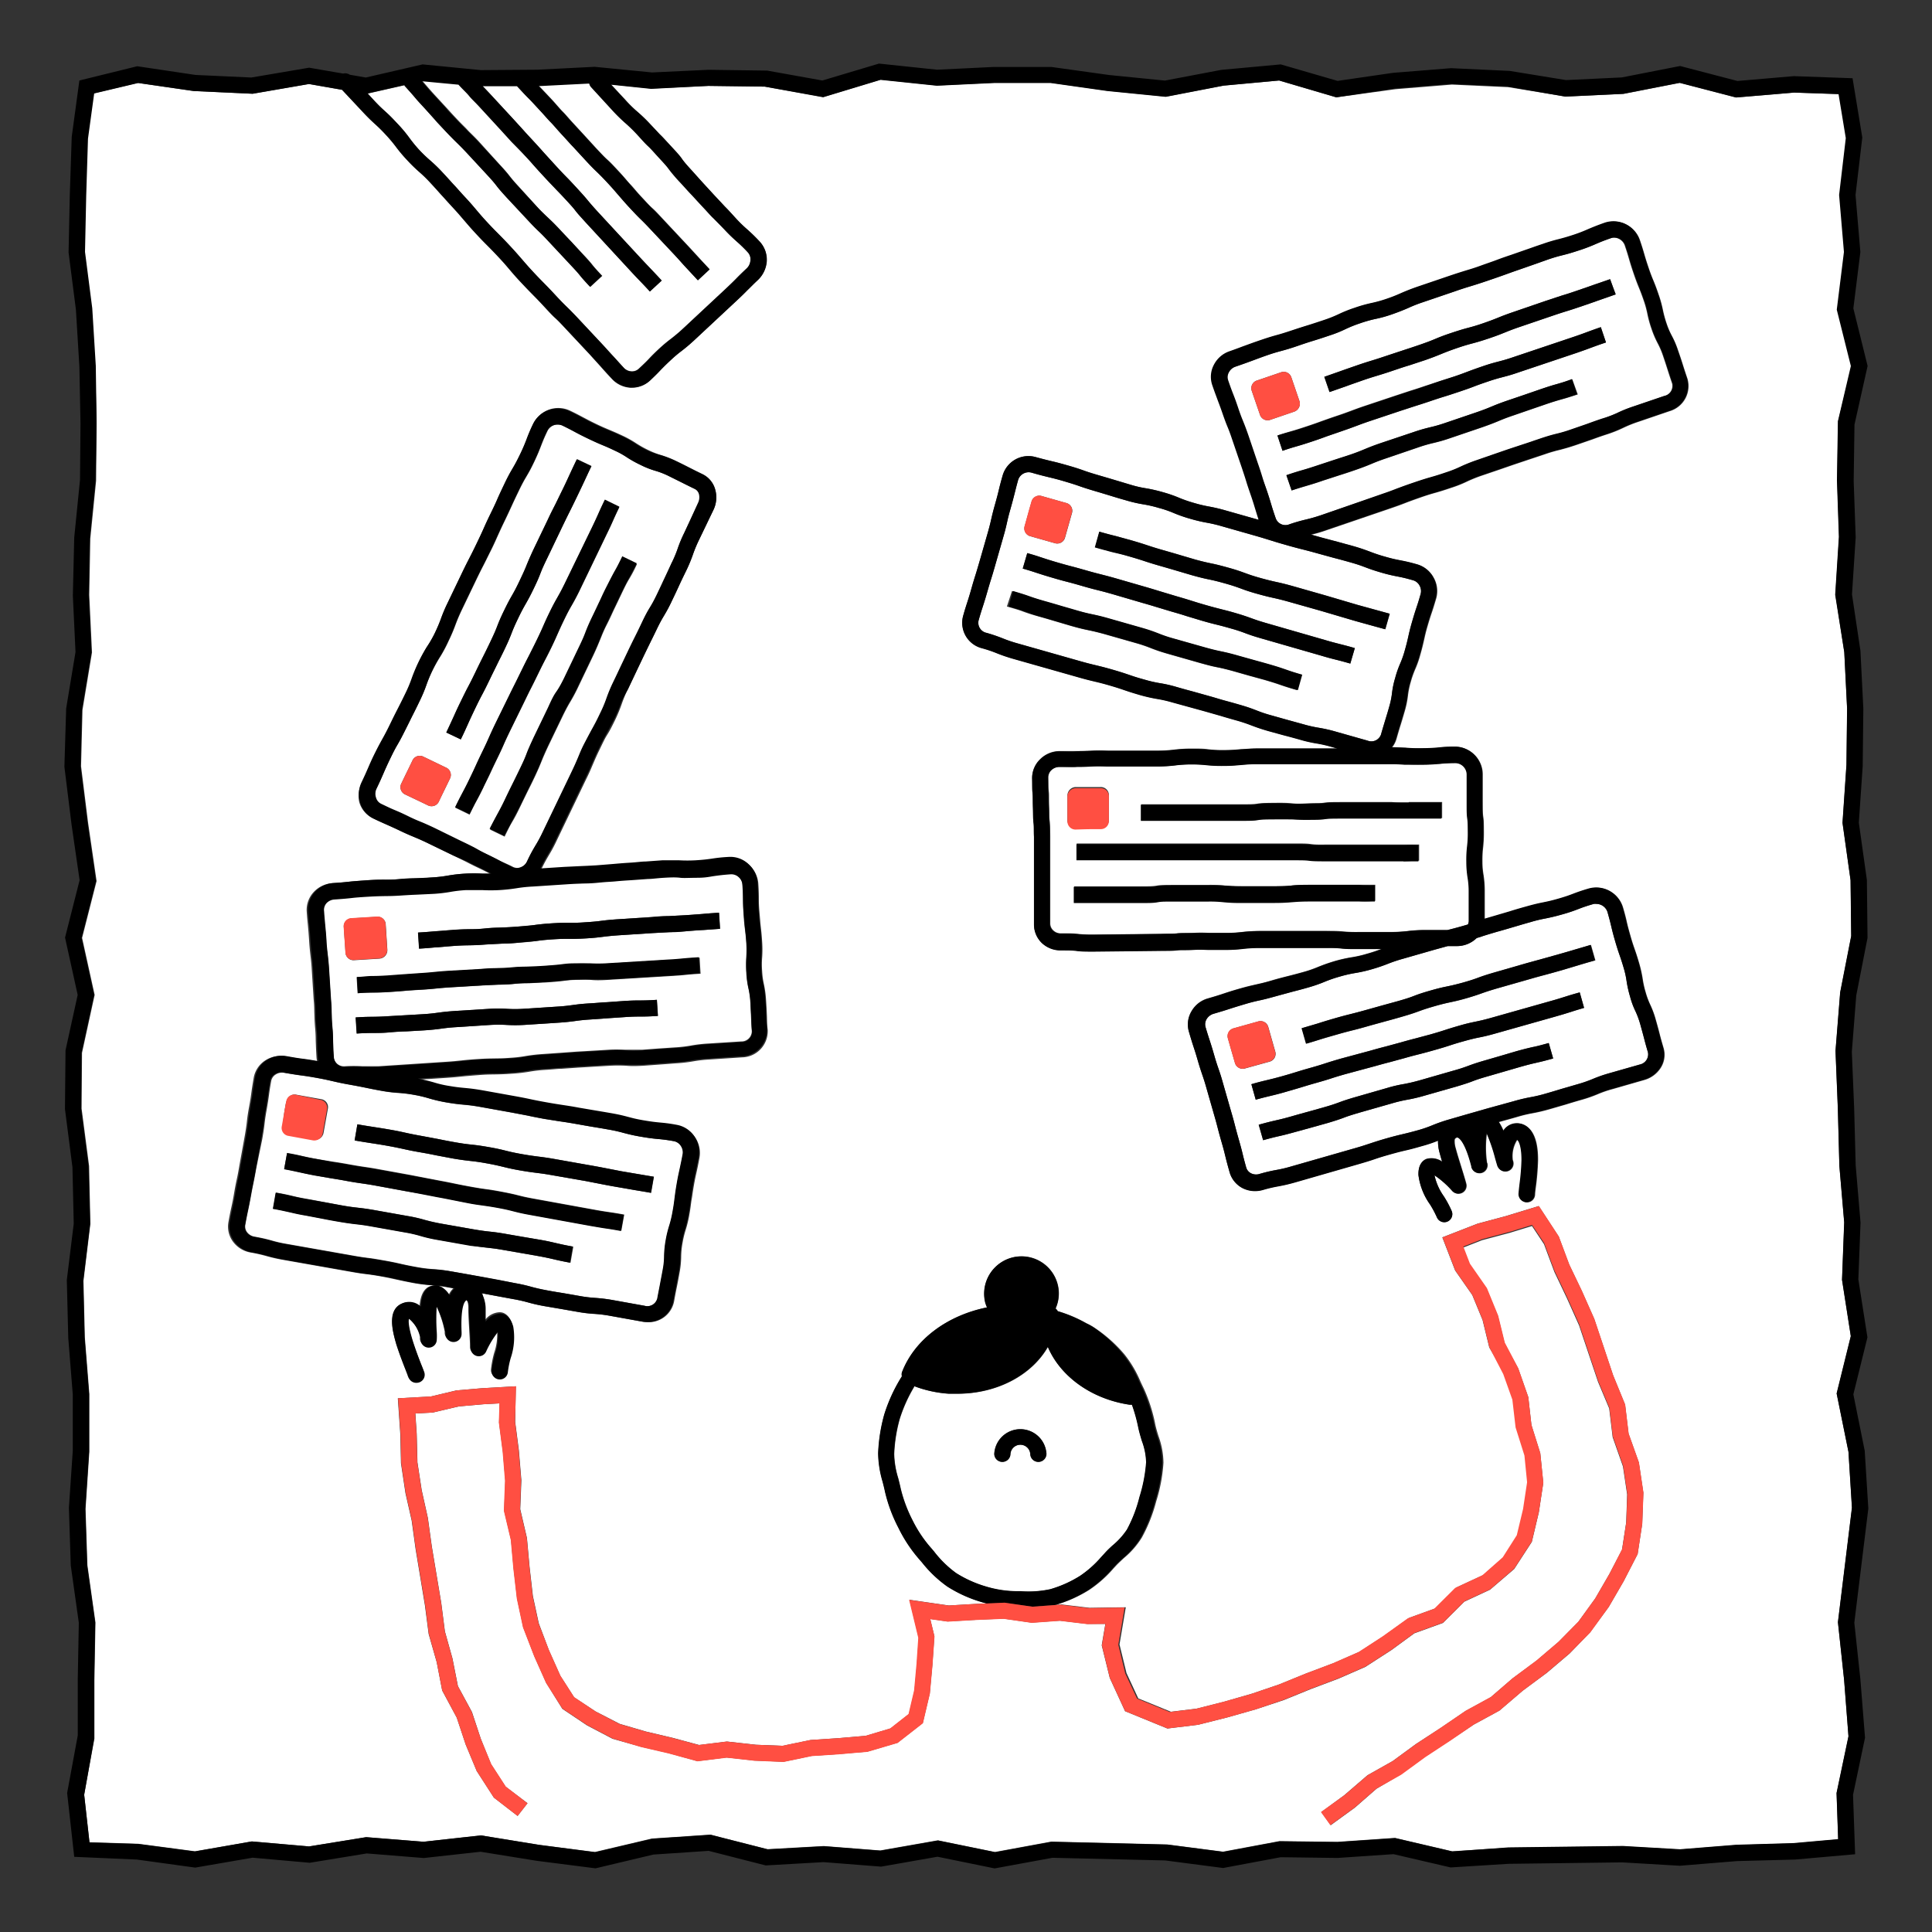 <svg xmlns="http://www.w3.org/2000/svg" viewBox="0 0 240 240"><rect x="0" y="0" width="240" height="240" fill="#333333" stroke="none"/><defs><style>.cls-1{fill:#fff}.cls-2{fill:#ff4f42}</style></defs><g id="Illo"><path class="cls-1" d="M122.53 78.62a20.47 20.47 0 012 .68 16.6 16.6 0 001.86.63l7.89 2.24c1 .27 1.46.39 1.94.5s1 .24 2 .53 1.51.46 2 .63.95.32 1.91.59a16.08 16.08 0 001.89.44 16.45 16.45 0 012.11.48c1 .28 1.46.41 1.95.54l2 .56c1 .28 1.48.43 2 .58s1 .29 2 .56 1.54.49 2 .68.92.35 1.87.62l1.95.54 2 .55a16 16 0 001.9.43 18.41 18.41 0 012.11.48l3.97 1.12a1.27 1.27 0 001.66-.74c.25-.88.39-1.32.52-1.76s.27-.86.51-1.72a10.14 10.14 0 00.34-1.64 11 11 0 01.4-1.93 12.65 12.65 0 01.64-1.83 12 12 0 00.56-1.61c.24-.84.33-1.27.43-1.7s.2-.91.46-1.81.4-1.34.55-1.78.28-.84.52-1.69a1.39 1.39 0 00-.13-1.05 1.33 1.33 0 00-.8-.66c-.95-.27-1.42-.37-1.92-.47a19.55 19.55 0 01-2.08-.5c-1-.29-1.53-.48-2-.67s-.92-.34-1.87-.61-1.47-.41-2-.54l-2-.55c-1-.28-1.47-.4-2-.53s-1-.26-2-.54-1.5-.44-2-.6-1-.3-1.94-.58l-3.94-1.12a17.78 17.78 0 00-1.91-.45 19.58 19.58 0 01-2.09-.5 17.25 17.25 0 01-2-.7 13.67 13.67 0 00-1.84-.63 15.69 15.69 0 00-1.9-.44 16.78 16.78 0 01-2.1-.48c-1-.28-1.49-.44-2-.59s-1-.3-1.93-.58-1.52-.46-2-.64-1-.32-1.9-.6-1.46-.39-1.94-.51-1-.24-2-.53a1.37 1.37 0 00-1.7.86c-.24.86-.35 1.29-.45 1.72s-.23.9-.48 1.8-.34 1.27-.44 1.7-.2.92-.46 1.82l-1 3.49c-.25.88-.39 1.32-.52 1.76s-.27.85-.51 1.71-.4 1.33-.54 1.77-.28.85-.52 1.71a1.28 1.28 0 00.97 1.56zm14.05-12.57c1 .28 1.49.41 2 .53l2 .55c1 .29 1.53.46 2 .62s1 .32 1.95.6 1.51.43 2 .58l2 .59c1 .27 1.45.38 2 .48s1 .23 2.08.52 1.55.48 2.05.66.95.34 1.92.62 1.47.39 2 .5 1 .23 2.07.52l4 1.14 2 .59 2 .59 2 .55 2 .55-.55 1.93-2-.55c-.51-.14-1-.27-2-.56l-2-.59-2-.59-4-1.13c-1-.28-1.47-.39-2-.5s-1-.24-2.07-.53-1.55-.48-2-.66-.95-.34-1.92-.61-1.45-.38-2-.49-1-.23-2.08-.52l-2-.59c-.49-.15-1-.3-2-.58s-1.52-.45-2-.62-1-.31-1.95-.59-1.49-.41-2-.54-1-.26-2-.55zm-9.28-.71c.42-1.49.41-1.5.84-3a1 1 0 011.29-.71l3 .85a1 1 0 01.73 1.28l-.85 3a1 1 0 01-1.29.71l-3-.85a1 1 0 01-.72-1.28zm.31 3.37c1 .27 1.41.43 1.88.58s.9.3 1.8.56 1.38.39 1.84.51.94.25 1.88.52 1.37.37 1.83.49.95.24 1.89.51l3.7 1.07c.93.27 1.39.42 1.86.56l1.83.55c.94.27 1.4.41 1.87.56s.9.29 1.82.55 1.36.37 1.82.49 1 .23 1.9.51 1.43.45 1.89.62.88.32 1.77.58l7.39 2.13c.91.27 1.37.38 1.83.5s1 .24 1.89.51l-.56 1.92c-.91-.26-1.36-.38-1.82-.49s-.95-.24-1.89-.52l-7.4-2.13c-1-.28-1.44-.45-1.9-.62a18 18 0 00-1.76-.58c-.9-.26-1.36-.38-1.82-.49s-1-.24-1.9-.51l-1.86-.56c-.46-.15-.91-.29-1.83-.55l-1.86-.56c-.46-.14-.91-.28-1.83-.54l-3.69-1.08c-.91-.26-1.37-.38-1.83-.49s-.95-.24-1.89-.51-1.38-.39-1.84-.51-1-.25-1.88-.52-1.41-.43-1.88-.58-.9-.3-1.81-.56zm-1.9 4.71c1 .29 1.53.46 2 .63s1 .33 1.93.61 1.51.43 2 .58 1 .3 2 .58 1.44.38 1.95.49 1.05.23 2.09.52l4 1.14c1 .3 1.56.5 2.06.69a16.83 16.83 0 001.88.64l4 1.13c1 .28 1.45.38 2 .49s1 .23 2.08.52l2 .56c.51.14 1 .27 2 .56s1.53.47 2 .64 1 .33 1.94.61l-.54 1.92c-1-.29-1.54-.46-2.05-.64s-1-.33-1.93-.61l-2-.55-2-.57c-1-.27-1.45-.38-2-.48s-1-.23-2.08-.52l-4-1.14c-1.05-.3-1.57-.5-2.07-.69a18.3 18.3 0 00-1.88-.64l-4-1.14c-1-.27-1.45-.37-2-.48s-1.05-.23-2.08-.52l-2-.59c-.5-.15-1-.3-2-.58s-1.53-.46-2-.64-1-.32-1.93-.6zM63.75 107.7a1.19 1.19 0 001 0 1.4 1.4 0 00.75-.71c.47-1 .75-1.44 1-1.9a16.85 16.85 0 00.94-1.73L71 96c.44-.91.63-1.37.83-1.83s.41-1 .87-1.92.71-1.41 1-1.87.48-.88.91-1.79a15.38 15.38 0 00.76-1.8 19.3 19.3 0 01.83-2c.45-.93.66-1.39.88-1.85s.44-.94.89-1.87.67-1.39.9-1.85.46-.92.9-1.85.74-1.43 1-1.89.5-.85.93-1.73.66-1.38.87-1.85.43-.9.83-1.9a14.68 14.68 0 00.76-1.8 16.18 16.18 0 01.83-2l1.77-3.7a1.58 1.58 0 00.13-1.08 1 1 0 00-.57-.69c-.83-.4-1.24-.61-1.66-.82l-1.61-.8a10.05 10.05 0 00-1.57-.61 10.73 10.73 0 01-1.83-.72 14.51 14.51 0 01-1.7-.94 10.47 10.47 0 00-1.49-.84c-.79-.38-1.2-.55-1.61-.72s-.87-.36-1.71-.77-1.25-.62-1.66-.84-.78-.42-1.58-.81a1.47 1.47 0 00-.58-.12 1.41 1.41 0 00-1.28.75c-.43.89-.6 1.34-.79 1.82s-.38 1-.85 2-.73 1.43-1 1.89-.5.86-.93 1.75-.66 1.38-.87 1.84-.43.95-.88 1.88-.65 1.38-.86 1.84-.43 1-.88 1.89-.69 1.4-.93 1.86-.46.9-.9 1.81l-1.78 3.71c-.42.89-.59 1.34-.77 1.81a20.78 20.78 0 01-.85 2 17.38 17.38 0 01-1 1.9A18.1 18.1 0 0053 85a17.78 17.78 0 01-.84 2c-.45.94-.68 1.4-.92 1.87s-.47.9-.9 1.81-.72 1.41-1 1.88-.49.87-.92 1.77-.64 1.38-.84 1.84-.42 1-.87 1.9a1.47 1.47 0 00-.07 1.07 1.19 1.19 0 00.63.75c.81.39 1.22.57 1.62.75s.86.37 1.7.77 1.2.56 1.61.72.87.37 1.72.77l3.27 1.59c.83.39 1.24.6 1.65.81s.8.41 1.61.8 1.25.62 1.65.83.9.38 1.65.77zm-7.44-18.58c.22-.48.43-1 .89-1.91s.7-1.43.95-1.9.48-.91.92-1.83.69-1.42.93-1.89.46-.93.91-1.86.63-1.38.82-1.85.4-1 .87-2 .73-1.45 1-1.91.5-.88.93-1.79.64-1.39.84-1.86.41-1 .87-2L68 64.65c.45-1 .69-1.42.93-1.89s.46-.92.91-1.86.67-1.41.89-1.89.44-.95.89-1.89l1.81.86c-.45.93-.67 1.4-.88 1.87s-.45 1-.91 1.91-.69 1.43-.93 1.9-.46.93-.91 1.86L68 69.28c-.44.91-.64 1.38-.84 1.85s-.41 1-.87 2-.74 1.45-1 1.91-.5.88-.94 1.79-.63 1.39-.82 1.86-.41 1-.87 2-.66 1.31-.88 1.79-.46.93-.91 1.86-.7 1.43-.95 1.9-.47.91-.92 1.83-.66 1.4-.87 1.87-.43 1-.89 1.91l-1.8-.85c.44-.94.66-1.41.87-1.88zm-.43 7.63c-.67 1.4-.68 1.39-1.35 2.79a1 1 0 01-1.38.5c-1.4-.68-1.4-.67-2.8-1.34a1 1 0 01-.48-1.4c.67-1.4.68-1.39 1.35-2.79A1 1 0 0152.6 94l2.8 1.35a1 1 0 01.48 1.4zm4.21 1c-.43.89-.66 1.33-.9 1.76s-.44.84-.86 1.69l-1.79-.87c.43-.89.66-1.32.89-1.76s.45-.84.86-1.69.62-1.3.82-1.74.41-.89.83-1.76.61-1.29.8-1.72.4-.9.83-1.79l1.7-3.47c.43-.88.65-1.31.87-1.75s.43-.85.84-1.71.65-1.31.88-1.74.43-.85.85-1.71.6-1.28.79-1.71.4-.91.83-1.79.69-1.34.94-1.77.46-.81.87-1.65l3.37-6.94c.41-.85.61-1.29.8-1.72s.4-.9.83-1.78l1.8.88c-.41.85-.61 1.28-.8 1.72s-.4.89-.83 1.77l-3.37 7c-.44.89-.69 1.33-.94 1.76s-.46.81-.87 1.65-.6 1.29-.8 1.72-.39.9-.82 1.79-.65 1.31-.88 1.74-.43.85-.85 1.71-.64 1.3-.86 1.73-.43.86-.85 1.73l-1.7 3.47c-.41.85-.61 1.28-.8 1.72s-.4.9-.83 1.78-.61 1.29-.81 1.72-.41.83-.84 1.71zm1.75 3.36c.24-.45.49-.9.93-1.82s.69-1.42.92-1.89.46-.92.91-1.86.63-1.38.82-1.85.41-1 .87-2L68.1 88c.47-1 .76-1.46 1-1.92s.51-.86 1-1.76l1.8-3.76c.44-.91.63-1.38.82-1.85s.41-1 .87-2 .67-1.4.89-1.87.45-.95.91-1.9.72-1.44 1-1.91.49-.89.93-1.81l1.8.87c-.46 1-.72 1.43-1 1.9s-.49.9-.93 1.82-.67 1.41-.9 1.88-.44 1-.9 1.89-.62 1.38-.82 1.85-.4 1-.87 2l-1.8 3.76a21.38 21.38 0 01-1 1.91c-.27.45-.51.87-.95 1.76l-1.81 3.76c-.43.92-.63 1.39-.82 1.85s-.4 1-.87 2-.69 1.41-.92 1.88-.46.93-.91 1.87-.72 1.43-1 1.9-.49.89-.93 1.81l-1.8-.87c.44-1.06.7-1.51.95-1.97zm95.53-40.17c.3.88.43 1.32.56 1.77s.26.85.55 1.69a1.28 1.28 0 001.67.74 20.73 20.73 0 012.07-.6c.49-.12.95-.23 1.88-.54l7.77-2.66c.95-.32 1.42-.5 1.88-.69s1-.38 2-.71 1.5-.49 2-.63 1-.28 1.91-.6a14.47 14.47 0 001.81-.72 20 20 0 012-.8l1.93-.67 1.94-.67 2-.66 1.93-.65c1-.34 1.54-.47 2-.6a17.39 17.39 0 001.88-.55l1.94-.67c.48-.17 1-.35 1.93-.68a15.89 15.89 0 001.81-.72 16.37 16.37 0 012-.81l3.88-1.32a1.28 1.28 0 001-1.55c-.3-.88-.44-1.32-.58-1.76s-.27-.85-.56-1.7a10.18 10.18 0 00-.66-1.54 12 12 0 01-.77-1.81 14.32 14.32 0 01-.51-1.86 12.35 12.35 0 00-.45-1.64c-.29-.84-.45-1.24-.62-1.65s-.35-.87-.65-1.75-.43-1.33-.56-1.78-.25-.85-.53-1.68a1.45 1.45 0 00-1.35-.95 1.09 1.09 0 00-.4.07c-.93.32-1.37.51-1.84.71a20.91 20.91 0 01-2 .77c-1 .34-1.54.48-2.05.61s-1 .24-1.89.55l-1.92.68c-.49.17-1 .35-1.95.68s-1.43.5-1.91.68-1 .36-2 .69-1.47.49-2 .64-1 .3-1.92.63l-3.88 1.32a17.89 17.89 0 00-1.83.72c-.49.21-1 .43-2 .78a15.49 15.49 0 01-2.08.58 16.22 16.22 0 00-1.87.53 15.89 15.89 0 00-1.81.72 15.17 15.17 0 01-2 .8c-1 .34-1.48.49-2 .65s-1 .3-1.92.63-1.51.48-2 .62-1 .26-1.9.58-1.42.51-1.89.69-1 .37-2 .71a1.45 1.45 0 00-.81.69 1.22 1.22 0 00-.1 1c.29.85.45 1.26.61 1.68s.33.87.63 1.74.45 1.24.61 1.65.35.87.66 1.76l1.16 3.44c.3.86.43 1.3.57 1.74s.34.83.63 1.68zm36.54-11.3c-.49.14-1 .28-1.94.61l-1.95.67-2 .69c-.95.32-1.4.51-1.88.71s-1 .41-2 .76l-3.94 1.34c-1 .35-1.57.48-2.09.61a18.1 18.1 0 00-1.91.55l-3.93 1.34c-1 .33-1.41.51-1.89.71s-1 .41-2 .76-1.48.5-2 .66l-2 .65c-1 .35-1.52.49-2 .64s-1 .28-1.93.6l-.65-1.89c1-.34 1.52-.49 2-.63s1-.28 1.94-.61l2-.66 2-.65c1-.33 1.4-.52 1.88-.72s1-.41 2-.75l3.94-1.34c1-.35 1.57-.48 2.09-.61a18.1 18.1 0 001.91-.55l3.94-1.34c.95-.33 1.4-.52 1.88-.72s1-.41 2-.75l2-.68 2-.69c1-.34 1.52-.49 2-.63s1-.28 1.94-.6L196 49c-1.06.35-1.57.5-2.09.64zm-27.42-3.52c.49-.18 1-.36 2-.7s1.51-.5 2-.65 1-.3 1.94-.63l2-.66c.49-.16 1-.31 1.95-.65s1.42-.51 1.89-.71 1-.41 2-.75 1.55-.49 2.06-.63 1-.26 1.92-.58 1.43-.52 1.9-.71 1-.4 2-.74l3.93-1.35 2-.66c.5-.15 1-.31 2-.65s1.46-.5 1.95-.68l2-.69.65 1.89-1.95.68c-.5.18-1 .36-2 .7s-1.49.5-2 .66-1 .31-2 .65l-3.93 1.34c-1 .33-1.43.52-1.9.71s-1 .4-2 .74-1.54.49-2.05.62-1 .27-1.93.59-1.42.52-1.89.71-1 .41-2 .76l-2 .66c-.49.15-1 .31-2 .65s-1.51.49-2 .64-1 .3-1.94.63-1.46.51-1.94.69l-2 .7-.65-1.89zm-2.32 6.19c.46-.16.91-.33 1.84-.64s1.34-.47 1.78-.63.92-.35 1.85-.66l3.65-1.22 1.85-.61c.45-.14.91-.28 1.81-.59l1.86-.6 1.81-.58c.89-.3 1.33-.47 1.77-.64s.92-.35 1.85-.66 1.44-.44 1.92-.57.9-.23 1.78-.53l7.29-2.45c.9-.3 1.34-.47 1.79-.63s.91-.34 1.84-.66l.64 1.9c-.9.3-1.34.47-1.79.63s-.91.34-1.84.66l-7.3 2.45c-.94.32-1.43.44-1.91.57s-.9.23-1.78.53-1.33.46-1.77.63-.92.35-1.86.66-1.39.46-1.85.6-.91.28-1.81.59-1.38.45-1.85.6l-1.81.59-3.65 1.22c-.9.3-1.34.47-1.79.64s-.91.34-1.84.66l-1.8.62c-.46.17-.92.34-1.84.65s-1.41.45-1.88.59-.91.26-1.81.57l-.63-1.9c.93-.31 1.4-.45 1.88-.59s.9-.27 1.8-.57 1.35-.46 1.8-.63zm-7.66-.81l-1-2.92a1 1 0 01.66-1.32l2.93-1a1 1 0 011.32.63l1 2.93a1.05 1.05 0 01-.66 1.32l-2.93 1a1 1 0 01-1.32-.64zM40.52 116.76c0 .88.11 1.32.16 1.76s.11.93.17 1.87l.23 3.63c.05.92.07 1.38.09 1.84s0 .9.1 1.79.07 1.39.08 1.85 0 .9.09 1.79a1.29 1.29 0 001.43 1.16 18.61 18.61 0 012.15 0h2l8.21-.54c1-.06 1.51-.12 2-.17s1-.11 2.09-.18 1.58-.07 2.1-.08 1 0 2-.08a16.12 16.12 0 001.94-.23 21.21 21.21 0 012.15-.24l2-.14 2.06-.15 2.06-.12 2-.12c1.07-.07 1.62 0 2.14 0h2l2-.15 2.06-.14a16.35 16.35 0 002-.23 17.58 17.58 0 012.14-.25l4.1-.26a1.28 1.28 0 001.32-1.27c-.06-.92-.08-1.38-.1-1.84s0-.9-.09-1.8a10.91 10.91 0 00-.23-1.67 11.38 11.38 0 01-.27-2 13.86 13.86 0 010-1.94 13.8 13.8 0 000-1.7c-.06-.88-.11-1.32-.17-1.76s-.11-.93-.17-1.87-.07-1.39-.08-1.86 0-.89-.07-1.77a1.41 1.41 0 00-.48-1 1.36 1.36 0 00-1-.36c-1 .07-1.46.13-2 .21s-1.06.15-2.13.22-1.61.06-2.14 0-1 0-2 0-1.52.11-2 .15l-2.07.15c-1 .06-1.52.11-2 .15s-1 .1-2.07.16-1.56.09-2.08.11-1 0-2 .1l-4.11.27a17.66 17.66 0 00-2 .21 21.38 21.38 0 01-2.13.23 20 20 0 01-2.16 0h-1.96a16.9 16.9 0 00-1.94.22 18.12 18.12 0 01-2.14.25l-2.08.1c-.51 0-1 0-2 .11s-1.58.07-2.11.07-1 0-2 .08-1.5.11-2 .16-1 .11-2.09.18a1.46 1.46 0 00-1 .46 1.25 1.25 0 00-.34.92c.06.89.1 1.34.15 1.78s.13 1.01.19 1.94zm39.08 9.52c-.51 0-1 0-2 .07l-2.07.14-2.1.15c-1 .06-1.49.13-2 .2s-1.07.14-2.14.21l-4.17.27a18.55 18.55 0 01-2.18 0 17.55 17.55 0 00-2 0l-4.16.27c-1 .06-1.5.13-2 .2s-1.07.14-2.15.21l-2.1.12c-.51 0-1 0-2.06.12s-1.61.07-2.14.08-1 0-2 .07l-.13-2c1.07-.07 1.6-.08 2.14-.08s1 0 2-.08l2.1-.12 2.06-.12c1-.06 1.5-.13 2-.2s1.07-.14 2.15-.21l4.16-.26a17 17 0 012.18 0 15.44 15.44 0 002 0l4.17-.27c1-.06 1.49-.13 2-.2s1.07-.14 2.14-.21 1.56-.1 2.08-.14l2.09-.15c1.07-.07 1.61-.07 2.14-.07s1 0 2-.08l.13 2c-1.07.07-1.6.07-2.14.08zM54 115.69c.52 0 1.05-.1 2.1-.16s1.59-.09 2.12-.1 1 0 2-.09 1.57-.09 2.1-.12 1 0 2.07-.12 1.49-.12 2-.19 1.07-.14 2.15-.21 1.62-.07 2.15-.07a20 20 0 002-.06c1-.06 1.52-.12 2-.18s1.07-.13 2.13-.2l4.17-.27c1-.07 1.58-.1 2.1-.12l2.07-.11 2.07-.15c.52-.05 1-.09 2.1-.16l.13 2-2.07.15c-.52 0-1 .09-2.1.15s-1.58.09-2.11.12l-2.06.11-4.17.27c-1 .07-1.51.13-2 .19s-1.06.13-2.13.2-1.63.07-2.16.06-1 0-2 .06-1.5.13-2 .2-1.07.14-2.15.21-1.57.09-2.1.12l-2.06.11c-1.06.07-1.59.09-2.12.1s-1 0-2 .09-1.54.12-2.05.16-1 .1-2.11.16l-.13-2c1.06-.06 1.52-.1 2.06-.15zm-3.87 5.39l2-.14c.95-.06 1.42-.1 1.89-.15s1-.1 2-.16l3.85-.22c1-.06 1.46-.08 1.94-.1s1 0 1.92-.1 1.46-.07 1.95-.09 1 0 1.9-.09 1.42-.11 1.88-.15 1-.1 2-.16 1.51 0 2 0a18.51 18.51 0 001.86 0l7.7-.47c.95 0 1.42-.1 1.89-.14s1-.09 2-.15l.12 2c-1 .06-1.42.1-1.89.15s-1 .09-2 .15l-7.7.47c-1 .06-1.51.05-2 0s-.93 0-1.86 0-1.41.11-1.88.16-1 .1-2 .16l-1.95.09c-.48 0-1 0-1.9.09s-1.47.08-2 .1l-1.9.09-3.85.23c-.95.06-1.42.1-1.89.15s-1 .1-2 .16-1.42.09-1.9.13-1 .09-2 .15-1.48.07-2 .07-1 0-1.89.08l-.12-2c1-.06 1.48-.07 2-.08s.95 0 1.9-.07zm-6.42-7l3.1-.19a1 1 0 011.11 1l.2 3.09a1.06 1.06 0 01-1 1.11l-3.1.19a1 1 0 01-1.1-1c-.1-1.55-.11-1.55-.21-3.1a1 1 0 01.98-1.09zM60 158.66l2 .37 2 .37a19.88 19.88 0 012.09.47c.5.13 1 .25 1.93.43s1.51.26 2 .34l2 .35a16.74 16.74 0 001.94.24 19.92 19.92 0 012.14.26l4 .72a1.28 1.28 0 001.59-.91c.17-.91.26-1.36.35-1.82s.17-.88.33-1.76a9.13 9.13 0 00.17-1.67 12.54 12.54 0 01.2-2 13.82 13.82 0 01.46-1.88 14 14 0 00.39-1.66c.16-.87.21-1.31.26-1.74s.12-.94.28-1.86.27-1.37.37-1.83.19-.86.35-1.74a1.42 1.42 0 00-.24-1 1.32 1.32 0 00-.87-.58 19.14 19.14 0 00-2-.27c-.53-.05-1.07-.11-2.12-.29s-1.58-.33-2.1-.46a18.66 18.66 0 00-1.93-.43c-1-.18-1.51-.26-2-.34s-1-.16-2-.35-1.5-.25-2-.32l-1.99-.3c-1-.19-1.53-.29-2-.4l-2-.38-4-.72c-1-.17-1.45-.21-2-.26s-1.07-.1-2.12-.28a19.33 19.33 0 01-2.11-.49 15.57 15.57 0 00-1.9-.45 17 17 0 00-1.94-.24 18.5 18.5 0 01-2.15-.27c-1-.18-1.53-.29-2-.39s-1-.2-2-.38-1.56-.31-2.07-.43-1-.23-2-.41-1.49-.24-2-.31-1-.15-2.06-.33a1.48 1.48 0 00-1 .22 1.22 1.22 0 00-.56.81c-.16.88-.22 1.32-.28 1.77s-.13.92-.29 1.83-.21 1.31-.26 1.75-.12.93-.28 1.86l-.72 3.5c-.16.91-.25 1.36-.34 1.81s-.18.88-.34 1.76-.26 1.37-.36 1.83-.18.87-.34 1.74a1.16 1.16 0 00.22.93 1.45 1.45 0 00.89.54c1.06.19 1.59.33 2.11.47a16.06 16.06 0 001.92.44l8.1 1.43c1 .18 1.49.25 2 .31s1 .14 2.07.33 1.55.3 2.07.42 1 .22 2 .4a17 17 0 001.94.24 18.25 18.25 0 012.15.27l2 .35zm-15.61-19c1 .18 1.53.25 2 .33s1.05.16 2.09.34 1.56.3 2.08.42 1 .21 2 .39l2.07.39c.5.1 1 .2 2 .38s1.48.23 2 .28 1.07.12 2.13.31 1.6.32 2.11.45 1 .25 2 .42 1.51.24 2 .3 1.06.13 2.12.32l4.11.73c1 .18 1.55.28 2.07.38l2 .39 2 .34 2.07.35-.35 2c-1-.18-1.53-.26-2-.34s-1-.17-2.07-.36-1.56-.28-2.07-.38l-2-.39-4.11-.71c-1-.18-1.51-.24-2-.3s-1.06-.13-2.12-.32-1.59-.32-2.1-.45-1-.24-2-.42-1.48-.23-2-.29-1.07-.12-2.13-.3l-2.07-.39c-.5-.1-1-.2-2-.38s-1.56-.3-2.08-.41-1-.22-2-.4-1.53-.25-2-.33-1-.16-2.08-.34zm-3 4.65c.49.07 1 .15 1.94.32s1.4.24 1.86.31 1 .14 1.95.32l3.8.69 1.91.37 1.88.36c1 .18 1.44.28 1.92.38s.93.19 1.87.36 1.4.24 1.87.3 1 .14 1.94.32 1.48.3 2 .43.9.23 1.82.4l7.59 1.38c.93.17 1.4.24 1.87.31s1 .14 1.94.32l-.36 2c-.93-.17-1.4-.24-1.87-.31s-1-.15-1.94-.32l-7.59-1.38c-1-.18-1.48-.31-2-.44s-.9-.23-1.82-.4-1.39-.23-1.86-.3-1-.13-1.95-.31-1.44-.28-1.92-.38-.93-.19-1.87-.36l-1.91-.37-1.94-.31-3.8-.7c-.93-.17-1.4-.23-1.87-.3s-1-.14-1.94-.32-1.41-.24-1.89-.32l-1.93-.36c-1-.18-1.45-.29-1.93-.4s-.93-.21-1.86-.38l.36-2c1 .17 1.45.28 1.93.39s.93.21 1.86.38zm-5.78-7.49a1 1 0 011.21-.83l3.06.55a1 1 0 01.85 1.2l-.54 3a1.06 1.06 0 01-1.22.84l-3-.55a1 1 0 01-.85-1.2c.16-1.45.15-1.45.43-2.98zM54.39 154a18.24 18.24 0 01-2.13-.49 16.13 16.13 0 00-1.94-.44l-4.1-.73c-1-.18-1.49-.23-2-.29s-1.07-.12-2.13-.31-1.55-.28-2.06-.38l-2-.38c-1-.18-1.57-.31-2.09-.43s-1-.23-2-.41l.35-2c1 .18 1.57.3 2.09.43s1 .23 2 .4l2.07.39 2 .37c1 .18 1.49.23 2 .29s1.07.12 2.14.31l4.1.73a17.75 17.75 0 012.13.49c.5.13 1 .26 1.94.44l4.11.73c1 .17 1.48.23 2 .28s1.07.12 2.13.31l2.05.35 2.07.36c1.06.19 1.58.31 2.1.44s1 .23 2 .41l-.35 2c-1-.19-1.58-.31-2.1-.44s-1-.23-2-.41l-2-.35-2.07-.36c-1-.18-1.48-.23-2-.29s-1.07-.11-2.13-.3zm129.05-37.48a3.51 3.51 0 01-2.44 1h-1.17l-1.6.44-3.94 1.13a18.65 18.65 0 00-1.86.62 21 21 0 01-2 .68 16.83 16.83 0 01-2.11.48 16.13 16.13 0 00-1.9.44 16.67 16.67 0 00-1.84.63 17.81 17.81 0 01-2 .7c-1 .29-1.5.41-2 .54l-1.95.53c-1 .29-1.53.41-2.05.53s-1 .21-1.93.49-1.44.43-1.91.59-1 .32-2 .61a1.5 1.5 0 00-.85.65 1.26 1.26 0 00-.14 1c.25.85.39 1.28.53 1.7s.28.88.54 1.77.38 1.27.53 1.68.31.89.56 1.79l1 3.49c.26.88.37 1.33.49 1.77s.22.87.47 1.73.37 1.34.48 1.79.21.86.45 1.72a1.18 1.18 0 00.61.73 1.4 1.4 0 001 .09 19.58 19.58 0 012.09-.5 16.73 16.73 0 001.91-.45l7.89-2.26c1-.28 1.44-.44 1.92-.6s1-.33 2-.62 1.52-.4 2-.52 1-.23 1.94-.5a15.54 15.54 0 001.84-.64 19.89 19.89 0 012-.69l2-.58 2-.57c1-.29 1.49-.42 2-.56l2-.55c1-.29 1.56-.4 2.08-.5a17.78 17.78 0 001.91-.45c1-.28 1.46-.43 1.95-.58l2-.58a16.67 16.67 0 001.84-.63 17.37 17.37 0 012-.71l3.93-1.12a1.29 1.29 0 001-1.51c-.26-.88-.37-1.33-.49-1.77s-.23-.87-.47-1.73a10.77 10.77 0 00-.58-1.58 9.82 9.82 0 01-.68-1.84 14.22 14.22 0 01-.43-1.9 10.82 10.82 0 00-.36-1.65c-.25-.85-.39-1.26-.54-1.68s-.3-.88-.56-1.78-.36-1.35-.47-1.8-.21-.86-.45-1.71a1.46 1.46 0 00-1.36-1 1.27 1.27 0 00-.34 0c-.94.27-1.4.44-1.87.62a19.77 19.77 0 01-2 .67c-1 .3-1.56.4-2.08.51a17.31 17.31 0 00-1.91.46c-1 .28-1.47.43-2 .58s-1 .3-2 .58-1.45.43-1.94.58c-.18.09-.47.16-.74.24zm-28.75 16.2a1 1 0 01-1.28-.7c-.43-1.49-.44-1.49-.86-3a1 1 0 01.72-1.28l3-.84a1 1 0 011.29.7l.85 3a1 1 0 01-.72 1.29zm36.16-.7c-.49.11-1 .23-2 .51l-2 .58-2 .58c-1 .28-1.43.44-1.92.62s-1 .36-2 .66l-4 1.14a19.69 19.69 0 01-2.12.5 18 18 0 00-1.93.46l-4 1.14c-1 .28-1.43.44-1.92.62s-1 .36-2 .66l-2 .56-2 .55c-1 .29-1.54.41-2.06.53s-1 .23-2 .51l-.55-1.92c1-.29 1.55-.41 2.07-.53s1-.23 2-.51 1.52-.43 2-.56 1-.27 2-.56 1.43-.44 1.92-.62 1-.36 2-.65l4-1.15a17 17 0 012.12-.49c.5-.1 1-.19 1.93-.46l4-1.15c1-.27 1.43-.44 1.92-.61s1-.37 2-.66l2-.58 2-.59c1-.29 1.55-.41 2.08-.53s1-.23 2-.5l.55 1.92c-1.05.29-1.57.41-2.09.51zm4.12-6.27c-.47.15-.93.29-1.88.56l-7.4 2.09c-1 .27-1.46.37-1.94.47s-.92.19-1.81.44-1.35.4-1.8.54-.94.31-1.88.57-1.41.39-1.88.51-.93.23-1.84.49l-1.87.51c-.47.12-.93.24-1.85.5l-3.71 1c-.91.26-1.36.4-1.81.55s-.93.3-1.88.56-1.37.4-1.82.54-.93.29-1.88.55-1.42.38-1.9.5-.92.22-1.83.47l-.54-1.92c.94-.27 1.42-.38 1.9-.5s.92-.22 1.83-.47 1.37-.4 1.83-.54.93-.29 1.87-.55 1.36-.4 1.81-.55.94-.3 1.88-.57l3.71-1c.94-.27 1.41-.39 1.88-.51l1.84-.5c.94-.27 1.41-.39 1.88-.51l1.83-.49c.91-.26 1.36-.4 1.81-.55s.93-.3 1.88-.57 1.46-.37 1.94-.47.91-.19 1.81-.44l7.4-2.09c.91-.25 1.36-.4 1.81-.54s.94-.3 1.88-.56l.54 1.92c-.91.27-1.36.41-1.78.56zm-5.33-6.09l2-.55c.5-.14 1-.27 2-.56s1.49-.43 2-.58l2-.59.55 1.92c-1 .28-1.49.43-2 .58l-2 .6c-1 .29-1.52.42-2 .56s-1 .26-2 .55l-4 1.14c-1 .28-1.46.45-1.94.61s-1 .35-2 .65-1.57.41-2.09.52-1 .21-1.95.49-1.43.44-1.92.62-1 .36-2 .65-1.52.43-2 .56l-2 .55c-1 .29-1.53.42-2 .55s-1 .24-2 .53l-2 .58c-.52.15-1 .32-2 .61l-.55-1.92 2-.59c.51-.16 1-.32 2-.61s1.53-.42 2-.54 1-.25 2-.53l2-.56 2-.55c1-.28 1.43-.44 1.92-.62s1-.36 2-.66 1.57-.41 2.08-.52 1-.21 2-.48 1.45-.45 1.93-.61 1-.36 2-.65zm-19.11-24.75h-14.31a16.9 16.9 0 00-2 .1c-.52 0-1.06.1-2.13.11a18 18 0 01-2.15-.09 17 17 0 00-1.95-.09 15.51 15.51 0 00-1.95.12 18 18 0 01-2.15.13h-8.18c-1 0-1.51 0-2 .06s-1 0-2.08 0a1.49 1.49 0 00-1 .41 1.24 1.24 0 00-.39.9c0 .89 0 1.34.05 1.78s0 .93.05 1.85 0 1.33.06 1.77.06.93.07 1.87v10.88a1.17 1.17 0 00.39.87 1.32 1.32 0 001 .36h.31c.87 0 1.36 0 1.83.08a18.83 18.83 0 002 .07l8.21-.09c1 0 1.5 0 2-.06s1.05 0 2.09-.06 1.58 0 2.1 0h2a15.84 15.84 0 002-.12 20.87 20.87 0 012.14-.12h8.16c1.07 0 1.61 0 2.13.07a19.4 19.4 0 002 .06h4.06a18.1 18.1 0 002-.12 17.75 17.75 0 012.14-.13h2.81c.48-.12 1-.24 1.95-.52l.62-.18a1.16 1.16 0 00.1-.47v-3.63a10 10 0 00-.13-1.68 12.24 12.24 0 01-.16-2 14.41 14.41 0 01.09-1.93 13.07 13.07 0 00.09-1.7c0-.89 0-1.32-.07-1.76s-.06-.94-.07-1.87 0-1.4 0-1.86v-1.77a1.43 1.43 0 00-1.38-1.38 19.34 19.34 0 00-2 .1c-.53 0-1.07.09-2.13.1s-1.61 0-2.14-.06a19.28 19.28 0 00-2-.06c-1.06.03-1.61.04-2.08.06zm-37.93 7v-3.09a1.06 1.06 0 011-1.05h3.1a1 1 0 011.05 1v3.09a1 1 0 01-1 1h-3.1a1 1 0 01-1.05-.86zm36.09 10h-6.17c-1 0-1.5 0-2 .09s-1.08.08-2.15.09h-4.16a18.66 18.66 0 01-2.18-.09 16.08 16.08 0 00-2-.08h-4.16c-1 0-1.49 0-2 .08s-1.07.09-2.15.1-1.57 0-2.09 0h-6.2v-2h8.3c1.06 0 1.5 0 2-.09s1.08-.08 2.15-.09h4.16a18.42 18.42 0 012.18.09c.51 0 1 .08 2 .08h4.16c1 0 1.49 0 2-.08s1.08-.09 2.15-.1h8.31v2c-1.07.09-1.61.09-2.15.01zm5.65-5h-9.7c-1 0-1.51 0-2-.07s-.93-.06-1.85-.06h-27.04v-2h27.1c1 0 1.51 0 2 .07s.92.07 1.85.06h11.59v2c-1.01.02-1.48.09-1.95.09zm.65-7.28h4.16v2h-12.49c-1 0-1.52 0-2 .08s-1.06.07-2.13.08-1.62 0-2.15-.06-1-.06-2 0-1.49 0-2 .09-1.07.08-2.15.09-1.57 0-2.1 0h-10.36v-2h12.44c1.06 0 1.5 0 2-.08s1.08-.09 2.15-.1 1.62 0 2.15.06 1 .06 2 0 1.52 0 2-.08 1.07-.07 2.14-.08h6.26c.53.06 1.09.07 2.09.06z"/><path class="cls-1" d="M208.71 229.76l7-.56 7.15-.21 5.49-.49-.2-5.73 1.48-7.05-.54-7-.77-7.18 1.74-14.22-.43-6.94-1.47-7.25 1.76-7.12-1.09-7 .27-7.14-.6-7-.19-7.16-.29-7.14.58-7.27 1.37-7-.08-6.93-1-7.13.49-7.2.08-7-.35-7-1.11-7.16.46-7.2-.24-7 .12-7.36 1.66-6.85-1.75-7 .89-7.17-.6-7.08.83-7.06-.9-5.47-5.54-.19-7.22.61-7-1.82-7 1.37-7.2.34-7.14-1.17-7-.32-7 .57-7.37 1.01-7.1-2.09-6.91.63-7.14 1.37-7.24-.72-7.07-1h-7l-7.13.34-7-.73-7.13 2.16L95 10.76l-7-.09-7.09.33-5-.52 1.74 1.87A17.25 17.25 0 0079 13.73a18.67 18.67 0 011.52 1.48l1.38 1.47c.35.36.7.73 1.39 1.47s1 1.19 1.38 1.6.6.76 1.26 1.48l1.38 1.49 1.36 1.48 1.38 1.47c.35.37.7.74 1.39 1.49a17.25 17.25 0 001.39 1.35A20.86 20.86 0 0194.36 30a3.3 3.3 0 01.86 2.47 3.54 3.54 0 01-1.1 2.34c-.65.61-1 .93-1.28 1.25s-.66.67-1.34 1.3l-5.36 5c-.71.65-1.1.95-1.47 1.24a15.47 15.47 0 00-1.34 1.13c-.65.6-1 .92-1.27 1.24s-.65.68-1.34 1.33a3.29 3.29 0 01-2.23.87h-.18a3.43 3.43 0 01-2.31-1.1 55.96 55.96 0 01-1.4-1.54L73.22 44l-2.81-3c-.69-.74-1-1.1-1.41-1.45s-.76-.75-1.47-1.52-1.06-1.11-1.41-1.47-.74-.75-1.46-1.52-1.06-1.17-1.4-1.58-.65-.77-1.34-1.51-1.05-1.1-1.41-1.46-.75-.75-1.46-1.52-1.05-1.19-1.41-1.6-.64-.77-1.33-1.51-1.06-1.16-1.41-1.55-.68-.77-1.37-1.51a17.06 17.06 0 00-1.41-1.39 19.32 19.32 0 01-1.55-1.51 18.67 18.67 0 01-1.4-1.66 18.06 18.06 0 00-1.27-1.51 19.1 19.1 0 00-1.42-1.4c-.39-.36-.79-.73-1.52-1.52l-2.48-2.66-4.11-.72-7 1.21L24 11.3l-6.9-1-5.48 1.3-.77 5.62-.22 7.06-.15 7 .9 7 .44 7.16.18 7.16-.06 7.12-.72 7.19-.13 7 .34 7.14-1.18 7.13-.18 7 .87 7 1.06 7.27-1.8 7.06 1.56 7.08-1.57 7.2-.05 6.93.93 7.13.16 7.17-.86 7.09.17 7 .56 7.05v7.17l-.47 7.11.23 7 1 7.11-.13 7.17v7.26l-1.28 6.95.66 5.92 6.07.19 7.05.93 7.08-1.22 7.11.62 7.09-1.15 7.13.57 7.13-.79 7.23 1.18 6.89.88 7.08-1.67 7.26-.49 7.1 1.81 7-.39 7 .55 7.16-1.26 7.09 1.45 7-1.29 14.4.35 6.94.9 7-1.31 7.19.09 7.16-.49 7.1 1.66 6.95-.44 14.23-.18zM119.65 76.51c.25-.89.39-1.33.54-1.77s.27-.85.51-1.7.39-1.32.53-1.76.26-.86.51-1.72l1-3.49c.24-.85.34-1.28.43-1.71s.21-.91.47-1.81.35-1.29.45-1.72.22-.9.48-1.8a3.33 3.33 0 014.16-2.23c1 .27 1.46.39 2 .51s1 .25 2 .53 1.52.46 2 .64 1 .32 1.9.6 1.5.44 2 .59l1.94.58a13.57 13.57 0 001.9.43 19.5 19.5 0 012.1.49 16 16 0 012 .7 16.67 16.67 0 001.84.63 17.24 17.24 0 001.91.45c.52.1 1.06.21 2.08.5l3.95 1.12h.08c-.19-.58-.3-1-.41-1.31s-.26-.85-.54-1.69-.44-1.31-.58-1.75-.27-.86-.55-1.7l-1.17-3.43c-.28-.84-.45-1.25-.61-1.66s-.35-.87-.65-1.75-.45-1.26-.61-1.67-.33-.87-.63-1.75a3.18 3.18 0 01.22-2.56 3.41 3.41 0 011.93-1.65c.95-.33 1.42-.51 1.89-.69s1-.37 2-.71 1.51-.48 2-.62 1-.27 1.9-.59 1.48-.49 2-.64 1-.3 1.93-.63a15.89 15.89 0 001.81-.72 16.74 16.74 0 012-.8 17.73 17.73 0 012.08-.59 15.69 15.69 0 001.87-.52 18.91 18.91 0 001.83-.72c.48-.21 1-.43 2-.78l3.86-1.3c1-.34 1.48-.49 2-.65s1-.29 1.92-.62 1.43-.5 1.91-.68 1-.36 1.95-.69l1.92-.67c.49-.18 1-.36 2-.69a20.75 20.75 0 012-.6c.5-.13 1-.25 1.9-.56a19.34 19.34 0 001.84-.72c.48-.2 1-.42 2-.77a3.42 3.42 0 014.28 2.13c.3.88.43 1.33.56 1.78s.25.85.53 1.68.45 1.24.62 1.64.35.87.65 1.76a14.36 14.36 0 01.51 1.87 14.15 14.15 0 00.45 1.64 9.74 9.74 0 00.66 1.54 11 11 0 01.77 1.81c.3.86.44 1.3.58 1.74s.27.86.56 1.71a3.25 3.25 0 01-2.2 4.09l-3.87 1.32a15.89 15.89 0 00-1.81.72 16.37 16.37 0 01-2 .81c-1 .32-1.44.49-1.91.66l-2 .69c-1 .34-1.54.47-2 .6a18.09 18.09 0 00-1.89.55l-1.95.65-1.94.65-1.91.66-2 .68a18.06 18.06 0 00-1.81.72 15.17 15.17 0 01-2 .8c-1 .34-1.5.49-2 .63s-1 .28-1.9.6-1.42.5-1.89.69-1 .38-2 .72l-7.77 2.65a17.39 17.39 0 01-1.88.55l1.36.38 2 .53 2 .55c1 .29 1.53.49 2 .67a19.06 19.06 0 001.87.62c.95.27 1.42.36 1.92.46s1.05.21 2.08.5a3.33 3.33 0 012 1.63 3.38 3.38 0 01.31 2.56c-.26.89-.4 1.33-.55 1.77s-.28.84-.53 1.69-.33 1.28-.43 1.71-.2.91-.46 1.81a12.65 12.65 0 01-.64 1.83 12.31 12.31 0 00-.56 1.6 10.14 10.14 0 00-.34 1.64 11.7 11.7 0 01-.39 1.93c-.26.89-.39 1.33-.53 1.77s-.26.85-.51 1.72a3.06 3.06 0 01-.55 1.06c.82 0 1.31 0 1.77.06a19.62 19.62 0 002 .06c1 0 1.46 0 2-.09s1.07-.1 2.13-.11a3.43 3.43 0 013.37 3.36v3.63c0 .89 0 1.32.07 1.76s.06.93.07 1.87a16.1 16.1 0 01-.1 1.93 13.4 13.4 0 00-.08 1.7 9.65 9.65 0 00.14 1.67 12.7 12.7 0 01.15 2v3.47l1.2-.35 1.94-.57c.5-.16 1-.31 2-.59s1.56-.4 2.07-.51 1-.19 1.92-.46 1.4-.44 1.88-.62 1-.38 2-.67a3.42 3.42 0 014.17 2.34c.26.89.37 1.34.47 1.8s.21.86.45 1.71.39 1.26.53 1.67.31.89.57 1.79a15.47 15.47 0 01.42 1.89 11.5 11.5 0 00.37 1.66 9.88 9.88 0 00.58 1.57 11.34 11.34 0 01.68 1.85c.25.88.37 1.32.48 1.77s.23.87.48 1.73a3 3 0 01-.38 2.52 3.56 3.56 0 01-2 1.46l-3.93 1.13a13.67 13.67 0 00-1.84.63 17.25 17.25 0 01-2 .7c-1 .28-1.46.43-1.95.58l-2 .58c-1 .29-1.57.4-2.08.5a16.73 16.73 0 00-1.91.45c-1 .29-1.49.42-2 .56l-.35.1a7.07 7.07 0 01.58 1.11 2 2 0 011.84-.93c.92.07 2.46.77 2.43 4.56a30.85 30.85 0 01-.26 3.24c-.06.44-.1.79-.11 1a1 1 0 01-1 1 1 1 0 01-1-1c0-.24.06-.67.12-1.2a28.1 28.1 0 00.25-3c0-1.91-.43-2.54-.59-2.55a3.75 3.75 0 00-.54 2.51 1 1 0 01-1.83.82s0-.09-.05-.13c-.07-.19-.14-.46-.27-.91a21 21 0 00-1.07-3.12 13.29 13.29 0 000 3.53c0 .05 0 .11.05.17a1 1 0 01-1.93.53.64.64 0 010-.07c-.73-2.86-1.42-3.47-1.68-3.6a.23.23 0 00-.23 0 .36.36 0 00-.21.25 3 3 0 00.14 1.08c.19.72.42 1.43.64 2.15s.46 1.47.66 2.21a1 1 0 01-.49 1.14 1 1 0 01-1.23-.22 11.57 11.57 0 00-2.24-1.96 7 7 0 001.14 2.57 13 13 0 011 1.87 1 1 0 01-.57 1.29.92.92 0 01-.36.07 1 1 0 01-.93-.63 13 13 0 00-.84-1.57 8 8 0 01-1.44-3.65c0-1.32.55-1.83 1-2a2.33 2.33 0 011.94.33c-.11-.36-.21-.72-.31-1.09a5.09 5.09 0 01-.2-1.52 17 17 0 01-2 .67c-1 .29-1.52.41-2 .53s-1 .22-1.94.5-1.44.43-1.92.59-1 .33-2 .62l-7.89 2.27c-1 .29-1.57.39-2.09.49a16.73 16.73 0 00-1.91.45 3.54 3.54 0 01-1 .14 3.43 3.43 0 01-1.54-.37 3.21 3.21 0 01-1.61-2c-.25-.89-.36-1.34-.48-1.79s-.21-.86-.45-1.72-.37-1.33-.49-1.77-.22-.87-.47-1.73l-1-3.49c-.24-.85-.39-1.26-.53-1.68s-.31-.89-.56-1.79-.39-1.28-.53-1.7-.28-.88-.54-1.77a3.19 3.19 0 01.35-2.55 3.4 3.4 0 012-1.55c1-.28 1.44-.43 1.92-.59s1-.33 2-.62 1.53-.4 2.05-.52 1-.21 1.93-.49 1.5-.41 2-.54 1-.25 2-.53a14.89 14.89 0 001.84-.64c.5-.19 1-.4 2-.7a18.41 18.41 0 012.11-.48 13.83 13.83 0 001.89-.43 19.06 19.06 0 001.87-.62h.1-3.06c-1.06 0-1.61 0-2.13-.07s-1-.07-2-.06h-8.16a18.36 18.36 0 00-1.95.11 18 18 0 01-2.15.13h-4.1c-1 0-1.5 0-2 .06s-1 0-2.08.06l-8.21.09h-.31c-.87 0-1.36 0-1.84-.08s-1-.07-2-.07a3.39 3.39 0 01-2.31-.89 3.19 3.19 0 01-1-2.32v-10.88c0-.88 0-1.33-.06-1.77s-.06-.93-.07-1.87 0-1.33-.05-1.78 0-.93-.05-1.85a3.23 3.23 0 011-2.37 3.43 3.43 0 012.35-1h2c.49 0 1 0 2.09-.06s1.58 0 2.1 0h6.07a17.73 17.73 0 002-.12 18.11 18.11 0 012.15-.13c1.07 0 1.62 0 2.15.09a15.19 15.19 0 002 .09 19 19 0 002-.11c.52 0 1.06-.09 2.13-.1h9.88l-.67-.19a15.69 15.69 0 00-1.9-.44 16.39 16.39 0 01-2.1-.48c-1-.28-1.47-.41-2-.54l-2-.55c-1-.29-1.54-.49-2-.67a19.61 19.61 0 00-1.86-.62c-1-.28-1.49-.43-2-.58l-2-.57-2-.55-2-.55a16 16 0 00-1.9-.43 20.26 20.26 0 01-2.1-.48c-1-.29-1.51-.46-2-.63s-.94-.32-1.91-.6-1.45-.39-1.94-.5-1-.24-2-.53l-7.9-2.24a20.47 20.47 0 01-2-.68 15.9 15.9 0 00-1.86-.63 3.26 3.26 0 01-2.34-3.99zM50 161.9a2.08 2.08 0 012.11.43c.1-1.18.38-2 1.05-2.43a1.57 1.57 0 011.69.1 3 3 0 01.85.94 2.79 2.79 0 01.6-.89l-.83-.15a15 15 0 00-1.94-.24 20.73 20.73 0 01-2.15-.27c-1-.19-1.55-.31-2.06-.42s-1-.23-2-.41-1.48-.24-2-.3-1-.14-2.08-.33l-8.1-1.43a20.21 20.21 0 01-2.1-.48 19.63 19.63 0 00-1.92-.43 3.42 3.42 0 01-2.15-1.31 3.15 3.15 0 01-.59-2.48c.16-.91.26-1.36.36-1.82s.19-.87.34-1.75.25-1.36.35-1.81.18-.88.33-1.76l.65-3.58c.15-.87.21-1.31.26-1.76s.11-.93.28-1.85.22-1.32.28-1.76.13-.92.29-1.84a3.24 3.24 0 011.43-2.14 3.49 3.49 0 012.5-.51c1 .18 1.49.25 2 .32s1 .14 1.94.3a3.5 3.5 0 01-.07-.45c-.06-.93-.07-1.39-.09-1.86s0-.89-.08-1.78-.08-1.38-.1-1.84 0-.9-.09-1.79l-.23-3.63c-.05-.89-.11-1.33-.16-1.77s-.11-.93-.17-1.87-.1-1.33-.14-1.78-.1-.92-.16-1.85a3.27 3.27 0 01.88-2.42 3.47 3.47 0 012.3-1.09c1-.06 1.51-.11 2-.17s1-.1 2.09-.17 1.58-.07 2.11-.08 1 0 2-.07 1.56-.09 2.08-.11 1 0 2-.1a16.9 16.9 0 001.94-.22 18.12 18.12 0 012.14-.25 18.37 18.37 0 012.17 0h1.06c-.34-.18-.72-.38-1.39-.7-.83-.39-1.24-.61-1.65-.82l-1.6-.79-3.28-1.59c-.8-.38-1.21-.55-1.62-.72s-.86-.36-1.71-.76-1.22-.57-1.63-.75-.85-.37-1.68-.77a3.18 3.18 0 01-1.68-2 3.44 3.44 0 01.37-2.48c.43-.9.63-1.36.83-1.83s.42-1 .88-1.9.71-1.42 1-1.88.48-.88.91-1.78.69-1.4.93-1.86.46-.9.9-1.81a16.46 16.46 0 00.76-1.81A20.46 20.46 0 0153 80.4a14.41 14.41 0 001-1.71c.43-.89.6-1.34.78-1.81a19.14 19.14 0 01.84-2l1.78-3.71c.45-.94.69-1.4.93-1.87s.46-.9.9-1.81.65-1.38.86-1.84.43-1 .88-1.89.65-1.38.86-1.84.44-.94.89-1.88.74-1.44 1-1.89.5-.86.93-1.75.6-1.34.79-1.82a21 21 0 01.85-2 3.42 3.42 0 014.52-1.57c.84.4 1.25.63 1.67.85s.78.42 1.57.8 1.21.55 1.61.72.87.36 1.72.76a13.32 13.32 0 011.69.95 13.19 13.19 0 001.49.83 10.05 10.05 0 001.57.61 13.26 13.26 0 011.84.72c.83.4 1.24.61 1.65.82s.8.41 1.61.8a3 3 0 011.64 2 3.57 3.57 0 01-.25 2.48l-1.78 3.7a16.78 16.78 0 00-.75 1.8 18.36 18.36 0 01-.83 2c-.45.92-.66 1.38-.88 1.84s-.43.94-.88 1.87a19 19 0 01-1 1.89c-.26.44-.5.85-.93 1.74s-.68 1.4-.91 1.86-.45.92-.89 1.84l-.88 1.85-.89 1.89a14.67 14.67 0 00-.76 1.81 19.3 19.3 0 01-.83 2c-.46.95-.71 1.41-1 1.87s-.48.89-.92 1.79-.63 1.37-.83 1.83-.41 1-.87 1.91l-3.56 7.42a19 19 0 01-1 1.9c-.26.44-.51.85-.94 1.73a1.27 1.27 0 01-.07.12l2.92-.19 2.08-.1c.5 0 1 0 2-.1l2-.16c.51 0 1-.09 2.07-.16s1.53-.1 2-.15l2.07-.15c1.06-.07 1.61-.06 2.13 0a18.64 18.64 0 002 0c1-.06 1.47-.13 2-.2a19.33 19.33 0 012.12-.22 3.27 3.27 0 012.44.86 3.43 3.43 0 011.15 2.31c.06.93.07 1.4.07 1.86s0 .89.08 1.77.11 1.32.16 1.76.11.93.17 1.87a14.26 14.26 0 010 1.94 10.66 10.66 0 000 1.7 9.47 9.47 0 00.23 1.67 13 13 0 01.26 2c.06.92.08 1.38.1 1.85s0 .9.1 1.79a3.26 3.26 0 01-3.19 3.39l-4.1.27a16.62 16.62 0 00-1.94.22 18.08 18.08 0 01-2.15.25l-2 .15-2.07.15c-1.06.06-1.61.05-2.14 0a18.47 18.47 0 00-2 0l-2.06.12-2 .12-2 .14c-.52 0-1 .08-2.06.14a16.35 16.35 0 00-1.95.23 20.93 20.93 0 01-2.14.24c-1 .07-1.58.08-2.1.09s-1 0-2 .08-1.51.12-2 .17-1 .11-2.09.18l-3.37.22c.93.17 1.45.32 1.93.45a13.5 13.5 0 001.9.45c1 .17 1.44.21 2 .26s1.07.1 2.13.28l4 .72c1 .18 1.54.29 2 .39s1 .21 2 .39 1.51.25 2 .33 1 .15 2.05.34l2 .34c.51.08 1 .16 2 .34s1.58.33 2.09.46 1 .25 1.94.43 1.45.22 2 .27 1.07.1 2.12.29a3.32 3.32 0 012.17 1.41 3.44 3.44 0 01.56 2.52c-.17.92-.27 1.38-.37 1.83s-.2.87-.35 1.74-.18 1.24-.26 1.64-.11.94-.28 1.86a14.42 14.42 0 01-.45 1.89 11.92 11.92 0 00-.4 1.66 10 10 0 00-.17 1.67 11.32 11.32 0 01-.2 2c-.16.9-.25 1.36-.34 1.8s-.18.89-.34 1.78a3.2 3.2 0 01-3.24 2.59 3.88 3.88 0 01-.67-.06l-4-.72a16.74 16.74 0 00-1.94-.24 17.59 17.59 0 01-2.14-.26l-2-.35-2-.34a20.51 20.51 0 01-2.09-.47 19.31 19.31 0 00-1.93-.43l-2-.37-1.82-.34a2.47 2.47 0 01.09.33 4 4 0 01.23 1.5v1.51a2.38 2.38 0 011.86-1c.53 0 1.23.36 1.57 1.63a8 8 0 01-.32 3.9 11.28 11.28 0 00-.35 1.73 1 1 0 11-2-.16 12.69 12.69 0 01.4-2.06 7 7 0 00.36-2.75 11.92 11.92 0 00-1.46 2.42 1 1 0 01-1.11.57 1 1 0 01-.8-1c0-.74-.06-1.48-.1-2.23s-.09-1.54-.11-2.32v-.27a2.68 2.68 0 00-.08-.76.88.88 0 00-.23-.36.23.23 0 00-.1.07c-.25.23-.64 1.05-.52 3.93v.19a1 1 0 01-2 0v-.14a13 13 0 00-1.09-3.27 24.23 24.23 0 000 3.07 7.53 7.53 0 010 1.17 1 1 0 01-1.13.86 1 1 0 01-.85-1.13 4.27 4.27 0 00-1.46-2.44c-.06.18-.13.79.46 2.71.33 1.05.74 2.14 1.05 2.93.18.46.31.82.39 1a1 1 0 01-.65 1.26 1.12 1.12 0 01-.31.05 1 1 0 01-1-.7c-.06-.19-.19-.52-.35-.94-.31-.81-.74-1.93-1.09-3-.34-1.3-1.21-4.26.79-5.07zm147.52 40.88l-2.52 2.61-2.85 2.42-3 2.22-2.89 2.47-3.18 1.73-3 2-3.06 2-3 2.19-3.02 1.78-2.69 2.35-3 2.18-1.17-1.63L167 223l2.87-2.47 3.13-1.76 2.89-2.12 3.08-2 3.08-2.1 3.13-1.71 2.69-2.32 3-2.22 2.73-2.33 2.46-2.49 2.1-2.9 1.77-3.06 1.56-3 .52-3.38.12-3.49-.52-3.48-1.28-3.64-.43-3.57-1.39-3.31-2.35-7-1.49-3.33-1.58-3.32-1.29-3.45-1.49-2.25-2.71.83-3.49.93-2.35.92.82 2.13 2.11 3 1.4 3.42.82 3.35 1.69 3.12 1.25 3.57.39 3.46 1.1 3.51.37 3.68-.55 3.65-.87 3.67-2.19 3.37-3 2.57-3.2 1.49-2.65 2.64-3.56 1.29-2.83 2.07-3.25 2.1-3.34 1.46-3.45 1.3-3.34 1.36-3.48 1.15-3.53 1-3.65.92-3.8.46-5.26-2.15-1.9-4.13-1-4.05.45-2.66h-2.23l-3.43-.41-3.49.25-3.49-.5-3.39.14-3.57.21-2.16-.31.52 2.15-.25 3.58-.32 3.51-.87 3.69-3.14 2.45-3.74 1.1-3.49.3-3.43.23-3.51.73-3.63-.15-3.43-.38-3.63.45-3.6-1-3.35-.77-3.58-1-3.18-1.67-3.06-2.05-2-3.21-1.47-3.3-1.39-3.62-.76-3.56-.43-3.72-.32-3.57-.86-3.63.15-3.73-.3-3.56-.48-3.66.07-2.39-2 .11-3.07.27-3.23.76-2.17.12.17 2.52.09 3.55.53 3.46.76 3.42.5 3.6 1.17 7 .45 3.52.94 3.36.68 3.44 1.74 3.21 1.1 3.33 1.27 3.15 1.8 2.79 2.73 2.06-1.23 1.58-2.95-2.28-2.13-3.3-1.37-3.29-1.11-3.34-1.81-3.37-.68-3.52-1-3.5-.46-3.54-1.16-7-.49-3.55-.77-3.4-.56-3.72-.08-3.57-.31-4.5 4.1-.22 3.18-.76 3.17-.27 4.21-.24-.08 4.42.46 3.54.31 3.72-.14 3.59.83 3.57.33 3.62.41 3.6.73 3.38 1.26 3.35 1.42 3.18 1.71 2.67 2.68 1.76 3 1.54 3.25.95 3.35.79 3.26.88 3.46-.43 3.6.4 3.31.13 3.48-.72 3.48-.23 3.37-.29 3.08-.92 2.28-1.79.69-2.93.3-3.28.22-3.25-1.14-4.73 4.89.71 3.38-.2 1.37-.06c-.25-.06-.5-.12-.74-.2a16.61 16.61 0 01-4.19-1.91 15.24 15.24 0 01-3.15-3l-.27-.31a17.79 17.79 0 01-2.66-4 18.91 18.91 0 01-1.66-4.47c-.08-.41-.19-.81-.29-1.22a13 13 0 01-.56-3.56 20.85 20.85 0 01.76-4.82 20.08 20.08 0 012-4.43c.06-.11.13-.2.19-.31a.88.88 0 010-.48c1.61-4.13 5.67-7.1 10.57-8.07a5.31 5.31 0 01-.22-.6 4.61 4.61 0 119-2.21 4.53 4.53 0 01-.27 2.95 1.09 1.09 0 01.27.33 16.94 16.94 0 013.56 1.51 7 7 0 011.06.6 17.56 17.56 0 013.64 3.25 14.13 14.13 0 012 3.38c.13.28.26.56.4.84a20 20 0 011.45 4.53c.1.46.24.94.4 1.44a10 10 0 01.61 3.29 20.14 20.14 0 01-.9 4.79 19.45 19.45 0 01-1.79 4.51 10.45 10.45 0 01-2.21 2.53c-.31.29-.62.57-.91.87l-.37.4a15 15 0 01-3 2.67 16.25 16.25 0 01-4.23 1.89h-.13l.87-.06 3.5.42 4.49-.07-.78 4.62.87 3.56 1.46 3.14 4.06 1.66 3.22-.39 3.43-.87 3.46-1 3.38-1.15 3.31-1.35 3.43-1.29 3.21-1.41 3-1.95 3.14-2.25 3.28-1.19 2.59-2.58 3.38-1.57 2.53-2.23 1.75-2.75.78-3.26.5-3.32-.33-3.32-1.1-3.49-.4-3.45-1.13-3.17-1.89-3.27-.83-3.4-1.28-3.11-2.13-3.05-1.59-4.11 4.37-1.7 3.51-.94 4.1-1.25 2.48 3.79 1.3 3.48 1.56 3.26 1.55 3.49 2.34 7 1.49 3.64.43 3.6 1.28 3.59.56 3.76-.14 3.87-.57 3.75-1.74 3.38-1.85 3.19z"/><path class="cls-1" d="M126.79 197.69a12.9 12.9 0 003.66-.25 14.5 14.5 0 003.72-1.67 13.2 13.2 0 002.62-2.34l.37-.4c.32-.33.66-.65 1-1a9.16 9.16 0 001.82-2 17.44 17.44 0 001.6-4.05 19 19 0 00.83-4.31 8.21 8.21 0 00-.53-2.65c-.16-.53-.32-1.07-.44-1.62a20.09 20.09 0 00-.8-2.89.7.7 0 01-.14 0h-.15c-4.79-.71-8.63-3.56-10.16-7.19-2 3.5-6.3 5.82-11.24 5.82h-1.07a14.85 14.85 0 01-4.3-.94v.07a18.62 18.62 0 00-1.8 4 19 19 0 00-.69 4.35 11 11 0 00.5 3c.11.43.22.86.31 1.29a17.66 17.66 0 001.5 4 15.79 15.79 0 002.38 3.51l.27.32a13.35 13.35 0 002.74 2.68 14.72 14.72 0 003.69 1.68 13.75 13.75 0 004 .6zm-1.29-17.09a1 1 0 11-2 0 3.24 3.24 0 016.47 0 1 1 0 01-2 0 1.24 1.24 0 00-2.47 0zM45.67 11.63l.75.82c.68.73 1 1.05 1.42 1.4s.79.73 1.52 1.52a17.06 17.06 0 011.4 1.63A18.33 18.33 0 0052 18.54a18.28 18.28 0 001.41 1.38A18.52 18.52 0 0155 21.44c.71.76 1.06 1.15 1.41 1.54s.68.77 1.38 1.52 1.06 1.18 1.4 1.59.65.77 1.33 1.51 1.05 1.1 1.41 1.46.75.75 1.46 1.52 1.06 1.18 1.41 1.58.65.77 1.34 1.51 1.05 1.11 1.41 1.47.74.75 1.45 1.52 1.05 1.1 1.41 1.45.75.74 1.47 1.51l2.81 3c.71.76 1.06 1.15 1.41 1.54s.68.76 1.38 1.51a1.38 1.38 0 00.94.45 1.22 1.22 0 00.94-.34c.66-.61 1-.93 1.28-1.25s.65-.68 1.34-1.32A18.74 18.74 0 0183.45 42c.35-.28.69-.54 1.33-1.13l5.36-5c.65-.61 1-.93 1.28-1.24s.66-.67 1.34-1.31a1.49 1.49 0 00.46-1 1.26 1.26 0 00-.32-1A18 18 0 0091.52 30 20.49 20.49 0 0190 28.52L88.62 27c-.35-.36-.7-.73-1.39-1.48s-1-1.12-1.38-1.49-.68-.75-1.36-1.48A20.47 20.47 0 0183.12 21c-.31-.39-.61-.76-1.27-1.47s-1-1.1-1.37-1.46-.71-.74-1.4-1.49a18.82 18.82 0 00-1.38-1.34 20.49 20.49 0 01-1.52-1.48l-2.75-3a.91.91 0 01-.23-.46l-6.3.32.17.17c.36.38.72.75 1.43 1.51s1 1.16 1.4 1.55.67.76 1.37 1.51l1.4 1.52 1.38 1.51c.69.73 1 1.09 1.41 1.44s.75.74 1.47 1.51 1 1.17 1.4 1.58.65.77 1.33 1.5 1 1.1 1.41 1.46.74.74 1.46 1.51l2.81 3c.71.76 1.06 1.15 1.41 1.53l1.38 1.51-1.46 1.36-1.41-1.52c-.34-.38-.68-.76-1.38-1.52l-2.82-3c-.69-.74-1-1.1-1.4-1.45s-.75-.75-1.46-1.51-1.06-1.18-1.4-1.58-.65-.77-1.34-1.51-1-1.09-1.41-1.44-.75-.74-1.46-1.51l-1.4-1.52c-.34-.38-.69-.76-1.39-1.51s-1-1.16-1.4-1.55-.67-.76-1.37-1.5-1-1.12-1.4-1.49-.72-.75-1.43-1.51h-4.27c.28.29.61.63 1.13 1.19l2.65 2.88 1.32 1.45c.32.36.65.72 1.31 1.43s1 1.09 1.31 1.45L69 20.55c.65.71 1 1.05 1.32 1.4s.69.71 1.36 1.44 1 1.11 1.32 1.49.61.73 1.25 1.43L79.53 32c.66.71 1 1.06 1.33 1.41s.68.71 1.34 1.43l-1.47 1.36c-.65-.71-1-1.06-1.32-1.4s-.68-.71-1.35-1.44l-5.29-5.73c-.67-.74-1-1.12-1.31-1.5s-.62-.73-1.26-1.43-1-1-1.33-1.4-.68-.71-1.35-1.43-1-1.1-1.33-1.47-.64-.72-1.3-1.42l-1.32-1.45-1.31-1.44-2.64-2.87c-.65-.71-1-1.06-1.32-1.4s-.68-.7-1.32-1.4l-4.35-.41h-.2c.22.24.38.44.55.63.3.35.6.7 1.23 1.38l1.29 1.4c.32.35.63.7 1.27 1.38s1 1 1.29 1.32.69.67 1.36 1.38L62 20.35c.67.72 1 1.11 1.29 1.48s.57.71 1.19 1.38L67 26c.63.67 1 1 1.29 1.31s.7.68 1.36 1.39L71 30.06l1.3 1.38c.66.71 1 1.08 1.29 1.45s.6.7 1.23 1.38l-1.47 1.36c-.65-.7-1-1.07-1.28-1.44s-.61-.7-1.24-1.38l-1.28-1.37L68.21 30c-.62-.67-.95-1-1.28-1.31s-.7-.68-1.36-1.39L63 24.57c-.66-.72-1-1.11-1.28-1.48s-.57-.71-1.19-1.38L58 18.94c-.63-.67-1-1-1.29-1.31s-.71-.63-1.4-1.39-1-1-1.28-1.39l-1.28-1.39c-.66-.71-1-1.07-1.29-1.44s-.6-.7-1.23-1.38l.07-.06z"/><path d="M231.1 208.58l-.75-7 1.74-14.18-.45-7.19-1.41-7 1.75-7.08-1.13-7.2.27-7v-.06l-.6-7.1-.19-7.11-.29-7 .55-7 1.4-7.15-.08-7.2-1-7.12.48-7 .08-7.16-.36-7.19-1.05-7 .46-7.09-.25-7 .1-7 1.63-7.29-1.77-7.15.87-7-.6-7.09.84-7.14-1.21-7.36-7.3-.26-7 .6-7.12-1.86-7.24 1.42-6.93.33-7-1.14-7.28-.34-7.22.58-6.88 1L159.1 8l-7.39.68-7 1.33-6.92-.69-7.17-1h-7.21l-7 .34-7.22-.76-7.03 2.1-6.86-1.23-7.3-.1L81 9l-7.13-.7-7.13.36-7 .05L52.5 8l-7.06 1.63-2-.35a1 1 0 00-.81-.14l-4.23-.73-7.18 1.22-6.93-.32-7.24-1.08L9.86 10l-.95 7-.24 7.22-.15 7.08v.07l.91 7.1.43 7.06.14 7.07-.06 7-.72 7.18L9.05 74l.33 7-1.16 7L8 95.25l.89 7.19 1 6.9-1.81 7.13 1.57 7.12-1.51 6.88-.07 7.3L9 145l.16 7-.86 7 .18 7.22.56 7v7l-.48 7.09.23 7.15 1 7.12-.13 7v7l-1.32 7.15.88 7.93L17 231l7.25 1 7.13-1.23 7.09.63 7.1-1.16 7.07.57 7.06-.78 7 1.13 7.28.93 7.19-1.71 6.86-.46 7.09 1.81 7.18-.41 7.16.56 7-1.23 7.1 1.45 7.18-1.32 14 .33 7.2.94 7.15-1.34 7.08.09 6.94-.47 7.09 1.65 7.19-.45 14.12-.18 7.16.42 7.11-.58L223 231l7.45-.66-.26-7.38 1.49-7.09zM180.43 230l-7.1-1.66-7.16.49-7.19-.09-7 1.31-6.94-.9-14.4-.35-7 1.29-7.09-1.45-7.16 1.26-7-.55-7 .39-7.1-1.81-7.26.49-7.08 1.67-6.95-.91-7.27-1.18-7.13.79-7.13-.57-7.09 1.15-7.11-.62-7.08 1.25-7-.93-6.07-.19-.66-5.92 1.23-6.96v-7.26l.13-7.17-1-7.11-.23-7 .47-7.11v-7.17l-.56-7.05-.17-7 .86-7.09-.19-7.19-.93-7.13.05-6.93 1.57-7.2-1.56-7.08 1.8-7.06-1.06-7.28-.87-7 .18-7 1.18-7.13-.34-7.14.13-7 .72-7.19.13-7.11-.1-7.15-.44-7.16-.9-7 .15-7 .22-7.06.77-5.62 5.48-1.3 6.9 1 7.31.34 7-1.21 4.11.72 2.5 2.65c.73.79 1.13 1.16 1.52 1.52a19.1 19.1 0 011.42 1.4 18.06 18.06 0 011.27 1.51 18.67 18.67 0 001.4 1.66 19.32 19.32 0 001.55 1.51 17.06 17.06 0 011.41 1.39c.69.74 1 1.13 1.37 1.51s.7.78 1.41 1.55 1 1.13 1.33 1.51.69.82 1.41 1.59 1.08 1.14 1.46 1.52.71.72 1.41 1.46 1 1.13 1.34 1.51.68.81 1.4 1.58 1.09 1.15 1.46 1.52.71.72 1.41 1.47 1.09 1.14 1.47 1.52.72.71 1.41 1.45l2.81 3 1.38 1.51c.34.39.69.78 1.4 1.54a3.43 3.43 0 002.31 1.09h.18a3.29 3.29 0 002.23-.87c.69-.65 1-1 1.34-1.33s.62-.64 1.27-1.24a15.47 15.47 0 011.34-1.13c.37-.29.76-.59 1.47-1.24l5.36-5c.68-.63 1-1 1.34-1.3s.63-.64 1.28-1.25a3.54 3.54 0 001.1-2.34 3.3 3.3 0 00-.9-2.43 20.86 20.86 0 00-1.51-1.48 17.25 17.25 0 01-1.39-1.35c-.69-.75-1-1.12-1.39-1.49l-1.38-1.48-1.36-1.48L86 21.23c-.66-.72-1-1.09-1.26-1.48s-.66-.83-1.38-1.6-1-1.11-1.39-1.47l-1.38-1.47A18.67 18.67 0 0079 13.73a17.25 17.25 0 01-1.37-1.34l-1.74-1.87 5 .52 7.11-.37 7 .09 7.25 1.32 7.13-2.16 7 .73 7.13-.34h7l7.07 1 7.24.72 7.18-1.39 6.9-.64 7.1 2.09 7.27-1.09 7-.57 7 .32 7.16 1.25 7.2-.34 7-1.37 7 1.82 7.22-.61 5.54.19.9 5.47-.83 7.06.6 7.08-.89 7.17 1.75 7-1.61 6.86-.12 7.36.24 7-.46 7.2L229.1 81l.35 7-.08 7-.49 7.2 1 7.13.08 6.93-1.37 7-.58 7.27.29 7.14.19 7.16.6 7-.27 7.14 1.09 7-1.76 7.12 1.47 7.25.43 6.94-1.74 14.22.77 7.18.54 7-1.48 7.05.2 5.73-5.49.49-7.15.21-7 .56-7.1-.41-14.23.18zM51.46 12c.32.37.63.73 1.29 1.44L54 14.85c.31.35.63.7 1.28 1.39s1 1.05 1.35 1.39.66.64 1.29 1.31l2.57 2.77c.62.67.9 1 1.19 1.38s.62.76 1.28 1.48l2.58 2.77c.66.71 1 1.05 1.36 1.39s.66.64 1.28 1.31l1.31 1.4 1.28 1.37c.63.68.94 1 1.24 1.38s.63.74 1.28 1.44l1.47-1.36c-.63-.68-.93-1-1.23-1.38s-.63-.74-1.29-1.45L71 30.06l-1.29-1.38c-.66-.71-1-1.05-1.36-1.39S67.66 26.65 67 26l-2.57-2.77c-.62-.67-.9-1-1.19-1.38s-.62-.76-1.29-1.48l-2.56-2.77c-.67-.71-1-1-1.36-1.38s-.66-.65-1.29-1.32-1-1-1.27-1.38l-1.29-1.4c-.63-.68-.93-1-1.23-1.38-.17-.19-.33-.39-.55-.63h.2l4.35.41c.64.7 1 1 1.32 1.4s.67.69 1.32 1.4l2.64 2.87 1.31 1.44L64.89 19c.66.7 1 1.07 1.3 1.42s.66.74 1.33 1.47 1 1.08 1.35 1.43.67.69 1.33 1.4 1 1.07 1.26 1.43.64.76 1.31 1.5l5.29 5.73c.67.73 1 1.08 1.35 1.44s.67.69 1.32 1.4l1.47-1.36c-.66-.72-1-1.07-1.34-1.43s-.67-.7-1.33-1.41l-5.29-5.73c-.64-.7-.95-1.06-1.25-1.43s-.65-.76-1.32-1.49-1-1.09-1.36-1.44-.67-.69-1.32-1.4l-1.31-1.44c-.33-.36-.65-.73-1.31-1.45s-1-1.07-1.31-1.43l-1.32-1.45-2.65-2.86c-.52-.56-.85-.9-1.13-1.19h4.27c.71.76 1.07 1.14 1.43 1.51s.71.74 1.4 1.49 1 1.12 1.37 1.5.69.78 1.4 1.55 1 1.13 1.39 1.51l1.4 1.52c.71.77 1.09 1.14 1.46 1.51s.72.7 1.41 1.44 1 1.13 1.34 1.51.68.8 1.4 1.58 1.09 1.13 1.46 1.51.71.71 1.4 1.45l2.82 3c.7.76 1 1.14 1.38 1.52l1.41 1.52 1.46-1.36L86.75 32c-.35-.38-.7-.77-1.41-1.53l-2.81-3c-.72-.77-1.09-1.14-1.46-1.51s-.72-.72-1.41-1.46-1-1.12-1.33-1.5-.69-.81-1.4-1.58-1.1-1.14-1.47-1.51-.72-.71-1.41-1.44l-1.38-1.51-1.4-1.52c-.7-.75-1-1.13-1.37-1.51s-.69-.78-1.4-1.55-1.07-1.13-1.43-1.51l-.17-.17 6.3-.32a.91.91 0 00.23.46l2.75 3a20.49 20.49 0 001.52 1.48 18.82 18.82 0 011.38 1.34c.69.75 1 1.12 1.4 1.49s.69.72 1.37 1.46 1 1.08 1.27 1.47a20.47 20.47 0 001.37 1.6c.68.73 1 1.11 1.36 1.48s.68.75 1.38 1.49 1 1.12 1.39 1.48L90 28.52A20.49 20.49 0 0091.52 30a18 18 0 011.38 1.36 1.26 1.26 0 01.32 1 1.49 1.49 0 01-.46 1c-.68.64-1 1-1.34 1.31s-.63.63-1.28 1.24l-5.36 5c-.64.59-1 .85-1.33 1.13A18.74 18.74 0 0082 43.25c-.69.64-1 1-1.34 1.32s-.62.64-1.28 1.25a1.22 1.22 0 01-.94.34 1.38 1.38 0 01-.94-.45c-.7-.75-1-1.13-1.38-1.51s-.7-.78-1.41-1.54l-2.81-3c-.72-.77-1.09-1.14-1.47-1.51s-.72-.71-1.41-1.45-1.08-1.14-1.45-1.52-.72-.72-1.41-1.47-1-1.12-1.34-1.51-.69-.81-1.41-1.58-1.09-1.14-1.46-1.52-.72-.72-1.41-1.46-1-1.13-1.33-1.51-.68-.82-1.4-1.59-1-1.14-1.38-1.52-.7-.78-1.41-1.54a18.52 18.52 0 00-1.54-1.52A18.28 18.28 0 0152 18.54 18.33 18.33 0 0150.76 17a17.06 17.06 0 00-1.4-1.66c-.73-.79-1.13-1.16-1.52-1.52s-.74-.67-1.42-1.4l-.75-.82 4.63-1.05-.07.06c.63.71.93 1.06 1.23 1.39z"/><path d="M50.75 171.08a1 1 0 001 .7 1.12 1.12 0 00.31-.05 1 1 0 00.65-1.26c-.08-.22-.21-.58-.39-1-.31-.79-.72-1.88-1.05-2.93-.59-1.92-.52-2.53-.46-2.71a4.27 4.27 0 011.46 2.44 1 1 0 00.85 1.13 1 1 0 001.13-.86 7.53 7.53 0 000-1.17 24.23 24.23 0 010-3.07 13 13 0 011.09 3.27v.14a1 1 0 002 0v-.19c-.12-2.88.27-3.7.52-3.93a.23.23 0 01.1-.07.88.88 0 01.23.36 2.68 2.68 0 01.08.76v.27c0 .78.06 1.55.11 2.32s.09 1.49.1 2.23a1 1 0 00.8 1 1 1 0 001.11-.57 11.92 11.92 0 011.46-2.42 7 7 0 01-.36 2.75 12.69 12.69 0 00-.4 2.06 1 1 0 102 .16 11.28 11.28 0 01.35-1.73 8 8 0 00.32-3.9c-.34-1.27-1-1.59-1.57-1.63a2.38 2.38 0 00-1.86 1v-1.51A4 4 0 0060 161a2.47 2.47 0 00-.19-.36l1.82.34 2 .37a19.31 19.31 0 011.93.43 20.51 20.51 0 002.09.47l2 .34 2 .35a17.59 17.59 0 002.14.26 16.74 16.74 0 011.94.24l4 .72a3.88 3.88 0 00.67.06 3.2 3.2 0 003.24-2.59c.16-.89.25-1.33.34-1.78s.18-.9.34-1.8a11.32 11.32 0 00.2-2 10 10 0 01.17-1.67 11.92 11.92 0 01.4-1.66 14.42 14.42 0 00.45-1.89c.17-.92.22-1.39.28-1.86s.1-.87.26-1.74.25-1.31.35-1.74.2-.91.37-1.83a3.44 3.44 0 00-.56-2.52 3.32 3.32 0 00-2.17-1.41c-1-.19-1.59-.24-2.12-.29s-1-.1-2-.27-1.44-.3-1.94-.43-1-.27-2.09-.46-1.53-.26-2-.34l-2-.34c-1-.19-1.54-.26-2.05-.34s-1-.15-2-.33-1.49-.28-2-.39-1-.21-2-.39l-4-.72c-1.06-.18-1.6-.23-2.13-.28s-1-.09-2-.26a13.5 13.5 0 01-1.9-.45c-.48-.13-1-.28-1.93-.45l3.37-.22c1.05-.07 1.57-.13 2.09-.18s1-.11 2-.17 1.5-.08 2-.08 1.05 0 2.1-.09a20.93 20.93 0 002.14-.24 16.35 16.35 0 011.95-.23c1-.06 1.54-.1 2.06-.14l2-.14 2-.12 2.06-.12a18.47 18.47 0 012 0h2.14l2.07-.15 2-.15a18.08 18.08 0 002.15-.25 16.62 16.62 0 011.94-.22l4.1-.27a3.26 3.26 0 003.19-3.39c-.06-.89-.08-1.34-.1-1.79s0-.93-.1-1.85a13 13 0 00-.26-2 9.47 9.47 0 01-.23-1.67 10.66 10.66 0 010-1.7 14.26 14.26 0 000-1.94c-.06-.94-.11-1.4-.17-1.87s-.1-.88-.16-1.76-.07-1.32-.08-1.77 0-.93-.07-1.86a3.43 3.43 0 00-1.15-2.31 3.27 3.27 0 00-2.44-.86 19.33 19.33 0 00-2.12.22c-.51.07-1 .14-2 .2a18.64 18.64 0 01-2 0h-2.13l-2.07.15c-.51 0-1 .09-2 .15s-1.56.12-2.07.16l-2 .16c-1 .06-1.52.08-2 .1l-2.08.1-2.92.19a1.27 1.27 0 00.07-.12c.43-.88.68-1.29.94-1.73a19 19 0 001-1.9l3.56-7.42c.46-.94.66-1.42.87-1.91s.4-.92.83-1.83.68-1.35.92-1.79.5-.92 1-1.87a19.3 19.3 0 00.83-2 14.67 14.67 0 01.86-1.68l.88-1.86.88-1.85c.44-.92.67-1.38.89-1.84s.46-.92.91-1.86.67-1.3.93-1.74a19 19 0 001-1.89c.45-.93.67-1.4.88-1.87s.43-.92.88-1.84a18.36 18.36 0 00.83-2 16.78 16.78 0 01.75-1.8l1.78-3.7a3.57 3.57 0 00.25-2.48 3 3 0 00-1.64-2c-.81-.39-1.21-.6-1.61-.8s-.82-.42-1.65-.82a13.26 13.26 0 00-1.84-.72 10.05 10.05 0 01-1.61-.56 13.19 13.19 0 01-1.51-.84 13.32 13.32 0 00-1.69-.95c-.85-.4-1.28-.58-1.72-.76s-.81-.34-1.61-.72-1.18-.59-1.57-.8-.83-.45-1.67-.85a3.42 3.42 0 00-4.52 1.57 21 21 0 00-.85 2c-.19.48-.36.93-.79 1.82s-.67 1.31-.93 1.75-.54.92-1 1.89-.65 1.37-.87 1.89-.42.93-.86 1.84-.67 1.41-.88 1.89-.42.92-.86 1.84-.67 1.36-.9 1.81-.48.93-.93 1.87l-1.78 3.71a19.14 19.14 0 00-.84 2c-.18.47-.35.92-.78 1.81A14.41 14.41 0 0153 80.4a20.46 20.46 0 00-1.87 3.89 16.46 16.46 0 01-.76 1.81c-.44.91-.67 1.36-.9 1.81s-.48.93-.93 1.86-.67 1.34-.91 1.78-.52.92-1 1.88-.67 1.42-.88 1.9-.4.93-.83 1.83a3.44 3.44 0 00-.18 2.54 3.18 3.18 0 001.68 2c.83.4 1.26.58 1.68.77s.82.36 1.63.75 1.28.58 1.71.76.82.34 1.62.72l3.28 1.59L58 107c.41.21.82.43 1.65.82.67.32 1 .52 1.39.7h-1.06a18.37 18.37 0 00-2.17 0 18.12 18.12 0 00-2.14.25 16.9 16.9 0 01-1.94.22c-1 .06-1.52.08-2 .1s-1 0-2.08.11-1.49.07-2 .07-1.06 0-2.11.08-1.57.12-2.09.17-1 .11-2 .17a3.47 3.47 0 00-2.3 1.09 3.27 3.27 0 00-.88 2.42c.06.93.11 1.39.16 1.85s.08.89.14 1.78.12 1.41.17 1.87.11.88.16 1.77l.23 3.63c.06.89.08 1.34.09 1.79s0 .92.1 1.84.07 1.34.08 1.78 0 .93.09 1.86a3.5 3.5 0 00.07.45c-.94-.16-1.45-.24-1.94-.3s-1-.14-2-.32a3.49 3.49 0 00-2.5.51 3.24 3.24 0 00-1.43 2.14c-.16.92-.23 1.38-.29 1.84s-.13.88-.28 1.76-.22 1.39-.28 1.85-.11.89-.26 1.76l-.65 3.58c-.15.88-.24 1.32-.33 1.76s-.19.91-.35 1.81-.25 1.32-.34 1.75-.2.91-.36 1.82a3.15 3.15 0 00.59 2.48 3.42 3.42 0 002.15 1.31 19.63 19.63 0 011.92.43 20.21 20.21 0 002.1.48l8.1 1.43c1 .19 1.56.26 2.08.33s1 .13 2 .3 1.48.29 2 .41 1 .23 2.06.42a20.73 20.73 0 002.15.27 15 15 0 011.94.24l.83.15a2.79 2.79 0 00-.6.89 3 3 0 00-.85-.94 1.57 1.57 0 00-1.69-.1c-.67.39-1 1.25-1.05 2.43a2.08 2.08 0 00-2.28-.41c-2.08.81-1.16 3.77-.72 5.19.35 1.12.78 2.24 1.09 3 .19.47.32.8.38.99zm8.14-65.82c-.41-.21-.82-.42-1.65-.81L54 102.86c-.85-.4-1.28-.59-1.72-.77s-.82-.33-1.61-.72-1.27-.59-1.7-.77-.81-.36-1.62-.75a1.19 1.19 0 01-.63-.75 1.47 1.47 0 01.04-1.1c.45-.94.66-1.42.87-1.9s.4-.93.84-1.84.67-1.34.92-1.77.51-.93 1-1.88.67-1.36.9-1.81.47-.93.92-1.87A17.78 17.78 0 0053 85a18.1 18.1 0 011.69-3.51 17.38 17.38 0 001-1.9 20.78 20.78 0 00.85-2c.18-.47.35-.92.77-1.81l1.78-3.71c.44-.91.67-1.36.9-1.81s.48-.93.93-1.86.67-1.42.88-1.89.42-.93.86-1.84.66-1.41.88-1.88.43-.92.87-1.84.67-1.31.93-1.75.54-.93 1-1.89.66-1.48.85-2 .36-.93.79-1.82a1.41 1.41 0 011.28-.75 1.47 1.47 0 01.58.12c.8.39 1.19.6 1.58.81s.82.44 1.66.84 1.28.59 1.71.77.82.34 1.61.72a10.47 10.47 0 011.49.83 14.51 14.51 0 001.7.94 10.73 10.73 0 001.83.72 10.05 10.05 0 011.57.61l1.61.8c.42.21.83.42 1.66.82a1 1 0 01.57.69 1.58 1.58 0 01-.13 1.08L85 66.21a16.18 16.18 0 00-.83 2A14.68 14.68 0 0183.4 70c-.45.94-.66 1.41-.88 1.87s-.43.93-.87 1.85-.65 1.28-.93 1.74-.55.93-1 1.89-.67 1.39-.9 1.85-.46.92-.9 1.85-.67 1.4-.89 1.87-.43.92-.88 1.85a19.3 19.3 0 00-.83 2 15.38 15.38 0 01-.76 1.8c-.43.91-.67 1.35-.91 1.79s-.5.92-1 1.87-.66 1.43-.87 1.92-.39.92-.83 1.83l-3.56 7.42a16.85 16.85 0 01-.94 1.73c-.27.46-.55.93-1 1.9a1.4 1.4 0 01-.75.71 1.19 1.19 0 01-1 0c-.8-.39-1.2-.6-1.6-.81s-.82-.43-1.65-.83-1.16-.63-1.56-.84zm-18.33 6.94a1.46 1.46 0 011-.46c1-.07 1.57-.12 2.09-.18s1-.1 2-.16 1.5-.07 2-.08 1.06 0 2.11-.07 1.52-.09 2-.11l2.08-.1a18.12 18.12 0 002.14-.25 16.9 16.9 0 011.94-.22h1.96a20 20 0 002.16 0 21.38 21.38 0 002.13-.23 17.66 17.66 0 012-.21l4.11-.27c1-.07 1.51-.08 2-.1s1 0 2.08-.11 1.56-.11 2.07-.16 1-.09 2-.15l2.07-.15c.51 0 1-.09 2-.15s1.48-.06 2 0 1.08 0 2.14 0 1.61-.15 2.13-.22 1-.14 2-.21a1.36 1.36 0 011 .36 1.41 1.41 0 01.48 1c.06.88.07 1.33.07 1.77s0 .93.08 1.86.12 1.4.17 1.87.11.88.17 1.76a13.8 13.8 0 010 1.7 13.86 13.86 0 000 1.94 11.38 11.38 0 00.27 2 10.91 10.91 0 01.23 1.67c0 .9.07 1.35.09 1.8s0 .92.1 1.84a1.28 1.28 0 01-1.32 1.27l-4.1.26a17.58 17.58 0 00-2.14.25 16.35 16.35 0 01-2 .23l-2.06.14-2 .15c-1 .06-1.47.05-2 0s-1.07 0-2.14 0l-2 .12-2.06.12-2.06.15-2 .14a21.21 21.21 0 00-2.15.24 16.12 16.12 0 01-1.94.23c-1 .06-1.5.07-2 .08s-1 0-2.1.08-1.57.12-2.09.18-1 .11-2 .17l-8.21.54c-1 .06-1.46 0-2 0a18.61 18.61 0 00-2.15 0 1.29 1.29 0 01-1.43-1.16c-.06-.89-.07-1.34-.09-1.79s0-.92-.08-1.85-.08-1.34-.1-1.79 0-.92-.09-1.84l-.23-3.63c-.06-.94-.12-1.41-.17-1.87s-.11-.88-.16-1.76-.11-1.39-.15-1.86-.09-.89-.15-1.78a1.25 1.25 0 01.3-1zm13.19 45.49a17 17 0 01-1.94-.24c-1-.18-1.47-.29-2-.4s-1-.24-2.07-.42-1.55-.26-2.07-.33-1-.13-2-.31l-8.1-1.43a16.06 16.06 0 01-1.92-.44c-.52-.14-1.05-.28-2.11-.47a1.45 1.45 0 01-.89-.54 1.16 1.16 0 01-.22-.93c.16-.87.25-1.31.34-1.74s.2-.91.36-1.83.25-1.32.34-1.76.18-.9.34-1.81l.65-3.58c.16-.93.22-1.39.28-1.86s.1-.88.26-1.75.22-1.37.29-1.83.12-.89.28-1.77a1.22 1.22 0 01.56-.81 1.48 1.48 0 011-.22c1 .18 1.54.26 2.06.33s1 .13 2 .31 1.47.29 2 .41 1 .24 2.07.43 1.49.28 2 .38 1 .21 2 .39a18.5 18.5 0 002.15.27 17 17 0 011.94.24 15.57 15.57 0 011.9.45 19.33 19.33 0 002.11.49c1.05.18 1.6.23 2.12.28s1 .09 2 .26l4 .72 2 .38c.51.11 1 .21 2 .4l2.06.34c.5.07 1 .15 2 .32s1.53.27 2 .35 1 .16 2 .34a18.66 18.66 0 011.93.43c.52.13 1 .27 2.1.46s1.59.24 2.12.29a19.14 19.14 0 012 .27 1.32 1.32 0 01.87.58 1.42 1.42 0 01.24 1c-.16.88-.26 1.31-.35 1.74s-.21.91-.37 1.83-.22 1.39-.28 1.86-.1.87-.26 1.74a14 14 0 01-.39 1.66 13.82 13.82 0 00-.46 1.88 12.54 12.54 0 00-.2 2 9.13 9.13 0 01-.17 1.67c-.16.88-.25 1.32-.33 1.76s-.18.91-.35 1.82a1.28 1.28 0 01-1.59.91l-4-.72a19.92 19.92 0 00-2.14-.26 16.74 16.74 0 01-1.94-.24l-2-.35c-.5-.08-1-.16-2-.34s-1.43-.3-1.93-.43a19.88 19.88 0 00-2.04-.47l-2-.4-2-.37-2-.35-2-.35a18.25 18.25 0 00-2.25-.24zm74.5 41.9l2.59-.19h.13a16.25 16.25 0 004.23-1.89 15 15 0 003-2.67l.37-.4c.29-.3.6-.58.91-.87a10.45 10.45 0 002.21-2.53 19.45 19.45 0 001.79-4.51 20.14 20.14 0 00.9-4.79 10 10 0 00-.61-3.29c-.16-.5-.3-1-.4-1.44a20 20 0 00-1.45-4.53c-.14-.28-.27-.56-.4-.84a14.13 14.13 0 00-2-3.38A17.56 17.56 0 00136 165a7 7 0 00-1.06-.6 16.94 16.94 0 00-3.56-1.51 1.09 1.09 0 00-.27-.33 4.53 4.53 0 00.27-2.95 4.61 4.61 0 10-9 2.21 5.31 5.31 0 00.22.6c-4.9 1-9 3.94-10.57 8.07a.88.88 0 000 .48c-.06.11-.13.2-.19.31a20.08 20.08 0 00-2 4.43 20.85 20.85 0 00-.76 4.82 13 13 0 00.56 3.56c.1.41.21.81.29 1.22a18.91 18.91 0 001.66 4.47 17.79 17.79 0 002.66 4l.27.31a15.24 15.24 0 003.15 3 16.61 16.61 0 004.19 1.91c.24.08.49.14.74.2l2.22-.09zm-9.5-4.19a13.35 13.35 0 01-2.74-2.68l-.27-.32a15.79 15.79 0 01-2.38-3.51 17.66 17.66 0 01-1.5-4c-.09-.43-.2-.86-.31-1.29a11 11 0 01-.5-3 19 19 0 01.69-4.35 18.62 18.62 0 011.8-4v-.07a14.85 14.85 0 004.3.94h1.07c4.94 0 9.22-2.32 11.24-5.82 1.53 3.63 5.37 6.48 10.16 7.19h.15a.7.7 0 00.14 0 20.09 20.09 0 01.8 2.89c.12.55.28 1.09.44 1.62a8.21 8.21 0 01.53 2.65 19 19 0 01-.83 4.31A17.44 17.44 0 01140 190a9.16 9.16 0 01-1.82 2c-.35.31-.69.63-1 1l-.37.4a13.2 13.2 0 01-2.62 2.34 14.5 14.5 0 01-3.72 1.67 12.9 12.9 0 01-3.66.25h-.38a13.75 13.75 0 01-4-.6 14.72 14.72 0 01-3.68-1.66z"/><path class="cls-2" d="M203.44 193.05l.57-3.75.15-3.86-.56-3.76-1.28-3.59-.43-3.6-1.49-3.64-2.34-7.01-1.55-3.49-1.56-3.26-1.3-3.48-2.48-3.79-4.1 1.25-3.51.94-4.37 1.7 1.59 4.11 2.13 3.06 1.28 3.1.83 3.4 1.72 3.32 1.13 3.17.4 3.45 1.1 3.49.33 3.32-.5 3.32-.78 3.26-1.75 2.75-2.53 2.23-3.38 1.57-2.59 2.58-3.28 1.19-3.14 2.25-3 1.95-3.21 1.4-3.43 1.3-3.31 1.35-3.38 1.15-3.46.98-3.43.87-3.22.39-4.06-1.66-1.47-3.13-.86-3.57.78-4.62-4.49.07-3.49-.42-.88.06-2.59.19-3.46-.5-2.22.1-1.37.05-3.38.2-4.89-.7 1.14 4.72-.22 3.25-.3 3.28-.69 2.93-2.28 1.79-3.08.92-3.37.29-3.48.23-3.48.72-3.31-.13-3.6-.4-3.46.43-3.26-.88-3.35-.79-3.25-.95-2.95-1.54-2.67-1.79-1.71-2.67-1.42-3.18-1.29-3.32-.73-3.38-.4-3.6-.33-3.62-.84-3.57.14-3.59-.31-3.72-.45-3.54.13-4.42-4.21.24-3.17.27-3.18.75-4.1.23.31 4.5.08 3.57.56 3.72.77 3.4.49 3.55 1.16 6.98.45 3.54.98 3.5.68 3.52 1.81 3.39 1.11 3.34 1.37 3.29 2.13 3.31 2.95 2.28 1.23-1.58-2.69-2.07-1.81-2.79-1.3-3.14-1.13-3.36-1.73-3.21-.68-3.44-.94-3.36-.45-3.52-1.17-6.98-.5-3.6-.76-3.42-.53-3.46-.09-3.55-.17-2.52 2.18-.12 3.22-.76 3.07-.27 1.99-.11-.07 2.39.47 3.66.29 3.56-.14 3.73.86 3.63.32 3.57.43 3.72.76 3.56 1.39 3.59 1.47 3.3 2.04 3.21 3.06 2.05 3.18 1.67 3.58 1.07 3.37.78 3.6.98 3.63-.45 3.43.38 3.63.15 3.51-.73 3.43-.23 3.49-.3 3.74-1.1 3.14-2.45.87-3.69.32-3.51.25-3.58-.52-2.15 2.16.31 3.58-.21 3.38-.14 3.49.5 3.49-.25 3.43.41 2.23-.03-.45 2.66.99 4.05 1.9 4.13 5.26 2.15 3.81-.46 3.64-.92 3.53-1 3.49-1.19 3.34-1.36 3.45-1.3 3.34-1.46 3.25-2.1 2.83-2.07 3.56-1.29 2.65-2.64 3.2-1.49 2.98-2.57 2.19-3.37.87-3.67.56-3.65-.38-3.68-1.1-3.51-.39-3.46-1.25-3.57-1.67-3.18-.82-3.35-1.4-3.42-2.11-3.03-.82-2.13 2.35-.92 3.49-.93 2.7-.83 1.5 2.25 1.29 3.45 1.58 3.32 1.49 3.33 2.35 7.04 1.39 3.31.43 3.57 1.28 3.64.52 3.48-.12 3.49-.52 3.38-1.56 3.04-1.77 3.06-2.1 2.9-2.45 2.49-2.74 2.33-2.98 2.22-2.69 2.32-3.13 1.71-3.08 2.1-3.08 2.03-2.9 2.12-3.12 1.76-2.87 2.47-2.95 2.12 1.17 1.63 3.02-2.18 2.7-2.35 3.09-1.74 3-2.19 3.06-2.01 2.96-2.03 3.18-1.73 2.89-2.47 2.97-2.22 2.85-2.42 2.58-2.61 2.29-3.16 1.85-3.19 1.74-3.38z"/><path d="M128 180.6a1 1 0 002 0 3.24 3.24 0 00-6.47 0 1 1 0 102 0 1.24 1.24 0 012.47 0z"/><path class="cls-2" d="M35.86 141.11l3 .55a1.06 1.06 0 001.22-.84l.54-3a1 1 0 00-.85-1.2l-3.01-.62a1 1 0 00-1.21.83c-.28 1.53-.27 1.53-.54 3.06a1 1 0 00.85 1.22z"/><path d="M37.59 143.64c-.48-.11-1-.22-1.93-.39l-.36 2c.93.17 1.39.28 1.86.38s1 .22 1.93.4l1.93.32c.48.08.95.15 1.89.32s1.45.25 1.94.32.94.13 1.87.3l3.8.7 1.88.36 1.91.37c.94.17 1.41.27 1.87.36s1 .2 1.92.38 1.46.24 1.95.31.94.13 1.86.3 1.35.28 1.82.4 1 .26 2 .44l7.59 1.38c1 .17 1.45.25 1.94.32s.94.14 1.87.31l.36-2c-1-.18-1.45-.25-1.94-.32s-.94-.14-1.87-.31l-7.59-1.38c-.92-.17-1.36-.28-1.82-.4s-1-.25-2-.43-1.45-.25-1.94-.32-.94-.13-1.87-.3-1.4-.27-1.87-.36-1-.2-1.92-.38l-1.88-.36-1.91-.36-3.8-.69c-1-.18-1.46-.25-1.95-.32s-.93-.14-1.86-.31-1.45-.25-1.94-.32l-1.88-.36c-.93-.15-1.39-.26-1.86-.36zM60.63 155c.52.06 1 .11 2 .29l2.07.36 2 .35c1 .18 1.5.3 2 .41s1.05.25 2.1.44l.35-2c-1-.18-1.49-.3-2-.41s-1-.25-2.1-.44l-2.05-.34-2-.35c-1.06-.19-1.6-.25-2.13-.31s-1-.11-2-.28l-4.13-.72c-1-.18-1.44-.31-1.94-.44a17.75 17.75 0 00-2.13-.49l-4.1-.73c-1.07-.19-1.61-.25-2.14-.31s-1-.11-2-.29l-2-.37-2.1-.37c-1-.17-1.49-.29-2-.4s-1-.25-2.09-.43l-.35 2c1 .18 1.49.3 2 .41s1 .25 2.09.43l2 .38c.51.1 1 .2 2.06.38s1.61.25 2.13.31 1 .11 2 .29l4.1.73a16.13 16.13 0 011.94.44 18.24 18.24 0 002.13.49l4.11.73c1.11.12 1.66.18 2.18.24zm-12.52-12.67c1 .18 1.51.29 2 .4s1 .23 2.08.41 1.53.28 2 .38l2.07.39c1.06.18 1.6.24 2.13.3s1 .11 2 .29 1.47.3 2 .42 1 .26 2.1.45 1.59.25 2.12.32 1 .12 2 .3l4.11.72 2 .39c.51.1 1 .2 2.07.38s1.55.27 2.07.36 1 .16 2 .34l.35-2-2.07-.35-2-.34-2-.39c-.52-.1-1-.2-2.07-.38L69 144c-1.06-.19-1.59-.25-2.12-.32s-1-.12-2-.3-1.46-.29-2-.42-1-.26-2.11-.45-1.6-.25-2.13-.31-1-.11-2-.28-1.53-.28-2-.38l-2.07-.39c-1-.18-1.51-.29-2-.39s-1-.23-2.08-.42-1.56-.26-2.09-.34-1-.15-2-.33l-.35 2c1 .18 1.56.26 2.08.34s.96.14 1.98.32z"/><path class="cls-2" d="M44 119.25l3.1-.19a1.06 1.06 0 001-1.11l-.2-3.09a1 1 0 00-1.11-1l-3.1.19a1 1 0 00-1 1.1c.1 1.55.11 1.55.21 3.1a1 1 0 001.1 1z"/><path d="M44.34 121.37l.12 2c.94-.06 1.42-.07 1.89-.08s1 0 2-.07 1.46-.1 2-.15.95-.08 1.9-.13 1.48-.11 2-.16.94-.09 1.89-.15l3.85-.23 1.9-.09c.49 0 1 0 2-.1s1.42-.08 1.9-.09l1.81-.12c1-.06 1.48-.11 2-.16s.94-.1 1.88-.16 1.38 0 1.86 0h2l7.7-.47c1-.06 1.47-.1 2-.15s.94-.09 1.89-.15l-.12-2c-1 .06-1.47.1-2 .15s-.94.09-1.89.14l-7.7.47a18.51 18.51 0 01-1.86 0h-2c-1 0-1.47.11-2 .16s-.94.09-1.88.15-1.42.07-1.9.09-1 0-1.95.09-1.44.08-1.92.1-1 0-1.94.1l-3.85.22c-1 .06-1.48.11-2 .16s-.94.09-1.89.15l-2 .14-1.9.14c-1 .06-1.42.07-1.9.07s-.9.07-1.89.13zm35.24 2.91c-.53 0-1.07 0-2.14.07l-2.09.15c-.52 0-1 .08-2.08.14s-1.62.14-2.14.21-1 .14-2 .2l-4.17.27a15.44 15.44 0 01-2 0 17 17 0 00-2.18 0l-4.16.26c-1.08.07-1.62.14-2.15.21s-1 .14-2 .2l-2.06.12-2.1.12c-1 .06-1.52.07-2 .08s-1.07 0-2.14.08l.13 2c1-.06 1.52-.07 2-.07s1.07 0 2.14-.08 1.55-.1 2.06-.12l2.1-.12c1.08-.07 1.62-.14 2.15-.21s1-.14 2-.2l4.16-.27a17.55 17.55 0 012 0 18.55 18.55 0 002.18 0l4.17-.27c1.07-.07 1.62-.14 2.14-.21s1-.14 2-.2l2.1-.15 2.07-.14c1-.07 1.52-.07 2-.07s1.07 0 2.15-.08l-.13-2c-.99.07-1.5.07-2.01.08zm-25.42-6.6c.51 0 1-.09 2.05-.16s1.53-.08 2-.09 1.06 0 2.12-.1l2.06-.11c.53 0 1.06 0 2.1-.12s1.62-.14 2.15-.21 1-.13 2-.2 1.5-.06 2-.06 1.08 0 2.16-.06 1.6-.13 2.13-.2 1-.12 2-.19l4.17-.27 2.06-.11c.53 0 1.06 0 2.11-.12s1.58-.11 2.1-.15l2.07-.15-.13-2c-1.05.07-1.58.11-2.1.16l-2.07.15-2.07.11c-.52 0-1 0-2.1.12l-4.17.27c-1.06.07-1.6.13-2.13.2s-1 .12-2 .18a20 20 0 01-2 .06c-.53 0-1.08 0-2.15.07s-1.62.14-2.15.21-1 .13-2 .19-1.55.1-2.07.12-1.05 0-2.1.12-1.53.08-2 .09-1.06 0-2.12.1-1.58.11-2.1.16-1 .09-2.06.16l.13 2c1.06-.07 1.58-.12 2.11-.17z"/><path class="cls-2" d="M55.4 95.35L52.6 94a1 1 0 00-1.38.51c-.67 1.4-.68 1.39-1.35 2.79a1 1 0 00.48 1.4c1.4.67 1.4.66 2.8 1.34a1 1 0 001.38-.5c.67-1.4.68-1.39 1.35-2.79a1 1 0 00-.48-1.4z"/><path d="M61.74 94.23c.43-.88.63-1.33.83-1.78s.39-.87.8-1.72l1.7-3.47c.42-.87.63-1.3.85-1.73s.44-.86.86-1.73.64-1.28.85-1.71.45-.86.88-1.74.63-1.34.82-1.79.39-.87.8-1.72.64-1.24.87-1.65.5-.87.94-1.76l3.37-7c.43-.88.63-1.33.83-1.77s.39-.87.8-1.72l-1.8-.88c-.43.88-.63 1.33-.83 1.78s-.39.87-.8 1.72l-3.37 6.94c-.41.84-.64 1.24-.87 1.65s-.5.87-.94 1.77-.63 1.33-.83 1.79-.38.86-.79 1.71-.64 1.28-.85 1.71-.45.87-.88 1.74-.63 1.28-.84 1.71-.44.87-.87 1.75l-1.7 3.47c-.43.89-.63 1.34-.83 1.79s-.38.86-.8 1.72-.63 1.32-.83 1.76-.4.87-.82 1.74-.64 1.27-.86 1.69-.46.87-.89 1.76l1.79.87c.42-.85.64-1.27.86-1.69s.47-.87.9-1.76.64-1.33.84-1.78.4-.81.81-1.67zM63.6 102c.25-.47.51-.94 1-1.9s.68-1.4.91-1.87.47-.94.92-1.88.67-1.47.87-2 .39-.93.82-1.85l1.81-3.76c.44-.89.68-1.31.95-1.76a21.38 21.38 0 001-1.91l1.8-3.76c.47-1 .67-1.47.87-2s.39-.94.82-1.85.68-1.42.9-1.89.45-.94.9-1.88.68-1.37.93-1.82.51-.94 1-1.9l-1.8-.87c-.44.92-.68 1.37-.93 1.81s-.51.95-1 1.91-.68 1.42-.91 1.9-.44.94-.89 1.87-.67 1.47-.87 2-.38.94-.82 1.85l-1.8 3.76c-.44.9-.69 1.32-1 1.76s-.56.94-1 1.92l-1.81 3.76c-.46 1-.67 1.46-.87 2s-.38.94-.82 1.85-.68 1.4-.91 1.86-.47.94-.92 1.89-.69 1.37-.93 1.82-.51.93-1 1.89l1.8.87c.49-.89.74-1.33.98-1.82zm-5.47-12.06c.21-.47.43-.94.87-1.87s.68-1.38.92-1.83.49-.94.95-1.9.68-1.39.91-1.86.47-.94.93-1.88.67-1.47.87-2 .38-.94.82-1.86.69-1.35.94-1.79.52-.94 1-1.91.67-1.46.87-2 .4-.94.84-1.85l1.8-3.76c.45-.93.68-1.4.91-1.86s.48-.94.93-1.9.68-1.43.91-1.91.43-.94.88-1.87l-1.81-.86c-.45.94-.67 1.42-.89 1.89s-.44 1-.89 1.89-.68 1.4-.91 1.86-.48.94-.93 1.89l-1.81 3.76c-.46 1-.66 1.46-.87 2s-.4.94-.84 1.86-.68 1.35-.93 1.79-.52.94-1 1.91-.67 1.46-.87 2-.39.94-.82 1.85-.68 1.4-.91 1.86-.47.94-.93 1.89-.68 1.38-.92 1.83-.49.94-.95 1.9-.67 1.43-.89 1.91-.43.94-.87 1.87l1.8.86c.46-.95.67-1.43.89-1.91z"/><path class="cls-2" d="M158.39 130.59c-.43-1.49-.43-1.49-.85-3a1 1 0 00-1.29-.7l-3 .84a1 1 0 00-.72 1.28c.42 1.49.43 1.49.86 3a1 1 0 001.28.7l3-.84a1 1 0 00.72-1.28z"/><path d="M194.36 123.84c-.45.14-.9.29-1.81.54l-7.4 2.09c-.9.25-1.34.34-1.81.44s-1 .2-1.94.47-1.41.42-1.88.57-.9.29-1.81.55l-1.83.49c-.47.12-.94.24-1.88.51l-1.84.5c-.47.12-.94.24-1.88.51l-3.71 1c-.94.27-1.41.42-1.88.57s-.9.29-1.81.55-1.4.4-1.87.55-.91.28-1.83.54-1.37.36-1.83.47-1 .23-1.9.5l.54 1.92c.91-.25 1.37-.36 1.83-.47s1-.23 1.9-.5 1.41-.41 1.88-.55.91-.28 1.82-.54 1.42-.41 1.88-.56.9-.29 1.81-.55l3.71-1c.92-.26 1.38-.38 1.85-.5l1.87-.51c.91-.26 1.37-.37 1.84-.49s.94-.24 1.88-.51 1.41-.41 1.88-.57.89-.29 1.8-.54 1.34-.35 1.81-.44 1-.2 1.94-.47l7.4-2.09c.95-.27 1.41-.41 1.88-.56s.9-.29 1.81-.55l-.54-1.92c-.94.25-1.41.4-1.88.55zm-3.95 6.23c-.53.12-1 .24-2.08.53l-2 .59-2 .58c-1 .29-1.54.48-2 .66s-.95.34-1.92.61l-4 1.15c-1 .27-1.43.36-1.93.46a17 17 0 00-2.12.49l-4 1.15c-1 .29-1.55.48-2 .65s-.95.35-1.92.62-1.49.42-2 .56-1 .27-2 .56-1.47.39-2 .51-1 .24-2.07.53l.55 1.92c1-.28 1.47-.39 2-.51s1-.24 2.06-.53l2-.55 2-.56c1-.3 1.54-.48 2-.66s1-.34 1.92-.62l4-1.14a18 18 0 011.93-.46 19.69 19.69 0 002.12-.5l4-1.14c1-.3 1.55-.48 2-.66s.95-.34 1.92-.62l2-.58 2-.58c1-.28 1.48-.4 2-.51s1-.24 2.07-.53l-.55-1.92c-.99.27-1.49.43-1.98.5zm-8.73-8c-1 .27-1.45.37-2 .48s-1.05.23-2.08.52-1.55.48-2 .66-.95.34-1.92.62l-2 .55-2 .56c-1 .28-1.48.4-2 .53s-1 .25-2 .54-1.51.45-2 .61l-2 .59.55 1.92c1-.29 1.51-.45 2-.61s1-.3 2-.58 1.48-.41 2-.53 1-.26 2-.55l2-.55c.5-.13 1-.27 2-.56s1.54-.48 2-.65.95-.35 1.92-.62 1.45-.38 1.95-.49 1.06-.23 2.09-.52 1.53-.47 2-.65 1-.33 1.94-.61l4-1.14c1-.29 1.49-.42 2-.55s1-.27 2-.56l2-.6c.49-.15 1-.3 2-.58l-.55-1.92-2 .59c-.49.15-1 .3-2 .58s-1.49.42-2 .56l-2 .55-4 1.15c-1 .29-1.53.47-2 .65s-.93.33-1.9.61z"/><path class="cls-2" d="M136.75 103a1 1 0 001-1v-3.09a1 1 0 00-1.05-1h-3.1a1.06 1.06 0 00-1 1.05v3.09a1 1 0 001.05 1c1.55-.05 1.55-.05 3.1-.05z"/><path d="M174.26 105h-9.59c-.93 0-1.38 0-1.85-.06s-1-.07-2-.07h-27.1v2h27.04c.94 0 1.38 0 1.85.06s1 .07 2 .07h11.59v-2c-.96-.07-1.45 0-1.94 0zm-5.47 4.92h-6.31c-1.07 0-1.62.06-2.15.1s-1 .07-2 .08h-4.16c-1 0-1.47 0-2-.08A18.42 18.42 0 00150 110h-4.16c-1.07 0-1.62 0-2.15.09s-1 .08-2 .09-1.55 0-2.06 0h-6.24v2h8.29c1.09 0 1.62 0 2.15-.1s1-.07 2-.08h4.16a16.08 16.08 0 012 .08 18.66 18.66 0 002.18.09h4.16c1.07 0 1.62-.05 2.15-.09s1-.08 2-.09h8.31v-2c-.99.01-1.5.01-2-.07zm2.03-10.23h-4.16c-1.07 0-1.6 0-2.14.08s-1 .07-2 .08-1.49 0-2 0-1.07-.07-2.15-.06-1.62 0-2.15.1-1 .07-2 .08-1.54 0-2.06 0h-10.44v2h12.39c1.05 0 1.62 0 2.15-.09s1-.08 2-.09 1.49 0 2 0 1.07.07 2.15.06 1.6 0 2.13-.08 1-.07 2-.08h12.49v-2h-6.23z"/><path d="M122 80.54a15.9 15.9 0 011.86.63 20.47 20.47 0 002 .68l7.9 2.24c1 .29 1.51.41 2 .53s1 .23 1.94.5 1.44.44 1.91.6 1 .34 2 .63a20.26 20.26 0 002.1.48 16 16 0 011.9.43l2 .55 2 .55 2 .57c.49.15 1 .3 2 .58a19.61 19.61 0 011.86.62c.49.18 1 .38 2 .67l2 .55c.5.13 1 .26 2 .54a16.39 16.39 0 002.1.48 15.69 15.69 0 011.9.44l.67.19h-9.88c-1.07 0-1.61.06-2.13.1a19 19 0 01-2 .11 15.19 15.19 0 01-2-.09c-.53 0-1.08-.09-2.15-.09a18.11 18.11 0 00-2.15.13 17.73 17.73 0 01-2 .12h-6.07c-.5 0-1-.05-2.1 0s-1.57 0-2.09.06-1 0-2 0a3.43 3.43 0 00-2.35 1 3.23 3.23 0 00-1 2.37c0 .92 0 1.39.05 1.85s0 .89.05 1.78 0 1.41.07 1.87 0 .89.06 1.77v10.88a3.19 3.19 0 001 2.32 3.39 3.39 0 002.31.89c1 0 1.46 0 2 .07s1 .08 1.84.08h.31l8.21-.09c1 0 1.56 0 2.08-.06s1 0 2-.06 1.5 0 2 0h2.1a18 18 0 002.15-.13 18.36 18.36 0 011.95-.11h8.16c1 0 1.46 0 2 .06s1.07.08 2.13.07h3.06-.1a19.06 19.06 0 01-1.87.62 13.83 13.83 0 01-1.89.43 18.41 18.41 0 00-2.11.48c-1 .3-1.54.51-2 .7a14.89 14.89 0 01-1.84.64c-1 .28-1.46.4-2 .53s-1 .26-2 .54-1.45.38-1.93.49-1 .23-2.05.52-1.49.45-2 .62-1 .31-1.92.59a3.4 3.4 0 00-2 1.55 3.19 3.19 0 00-.35 2.55c.26.89.4 1.33.54 1.77s.28.85.53 1.7.41 1.35.56 1.79.29.83.53 1.68l1 3.49c.25.86.36 1.29.47 1.73s.23.89.49 1.77.35 1.29.45 1.72.23.9.48 1.79a3.21 3.21 0 001.61 2 3.43 3.43 0 001.54.37 3.54 3.54 0 001-.14 16.73 16.73 0 011.91-.45c.52-.1 1.06-.2 2.09-.49l7.89-2.27c1-.29 1.51-.45 2-.62s.95-.32 1.92-.59 1.45-.39 1.94-.5 1-.24 2-.53a17 17 0 002-.67 5.09 5.09 0 00.2 1.52c.1.37.2.73.31 1.09a2.33 2.33 0 00-1.94-.33c-.49.19-1.07.7-1 2a8 8 0 001.44 3.65 13 13 0 01.84 1.57 1 1 0 00.93.63.92.92 0 00.36-.07 1 1 0 00.57-1.29 13 13 0 00-1-1.87 7 7 0 01-1.15-2.61 11.57 11.57 0 012.17 1.92 1 1 0 001.23.22 1 1 0 00.49-1.14c-.2-.74-.43-1.48-.66-2.21s-.45-1.43-.64-2.15a3 3 0 01-.14-1.08.36.36 0 01.21-.25.23.23 0 01.23 0c.26.13.95.74 1.68 3.6a.64.64 0 000 .07 1 1 0 001.93-.53c0-.06 0-.12-.05-.17a13.29 13.29 0 010-3.53 21 21 0 011.07 3.12c.13.45.2.72.27.91 0 0 0 .08.05.13a1 1 0 001.83-.82 3.75 3.75 0 01.54-2.51c.16 0 .6.64.59 2.55a28.1 28.1 0 01-.25 3c-.06.53-.11 1-.12 1.2a1 1 0 001 1 1 1 0 001-1c0-.21.05-.56.11-1a30.85 30.85 0 00.26-3.24c0-3.79-1.51-4.49-2.43-4.56a2 2 0 00-1.84.93 7.07 7.07 0 00-.58-1.11l.35-.1c.5-.14 1-.27 2-.56a16.73 16.73 0 011.91-.45c.51-.1 1-.21 2.08-.5l2-.58c.49-.15 1-.3 1.95-.58a17.25 17.25 0 002-.7 13.67 13.67 0 011.84-.63l3.93-1.13a3.56 3.56 0 002-1.46 3 3 0 00.38-2.52c-.25-.86-.36-1.3-.48-1.73s-.23-.89-.48-1.77a11.34 11.34 0 00-.68-1.85 9.88 9.88 0 01-.58-1.57 11.5 11.5 0 01-.37-1.66 15.47 15.47 0 00-.42-1.89c-.26-.9-.41-1.35-.57-1.79s-.29-.83-.53-1.67-.34-1.28-.45-1.71-.21-.91-.47-1.8a3.42 3.42 0 00-4.17-2.34c-1 .29-1.53.49-2 .67s-.93.35-1.88.62-1.42.36-1.92.46-1 .21-2.07.51-1.5.43-2 .59l-1.94.57-1.2.35v-3.47a12.7 12.7 0 00-.15-2 9.65 9.65 0 01-.14-1.67 13.4 13.4 0 01.08-1.7 16.1 16.1 0 00.1-1.93c0-.94 0-1.4-.07-1.87s-.06-.88-.07-1.76 0-1.33 0-1.77V96.1a3.43 3.43 0 00-3.37-3.36c-1.06 0-1.6.06-2.13.11s-1 .08-2 .09a19.62 19.62 0 01-2-.06c-.46 0-1-.06-1.77-.06a3.06 3.06 0 00.55-1.06c.25-.87.38-1.29.51-1.72s.27-.88.53-1.77a11.7 11.7 0 00.39-1.93 10.14 10.14 0 01.34-1.64 12.31 12.31 0 01.56-1.6 12.65 12.65 0 00.64-1.83c.26-.9.36-1.36.46-1.81s.19-.86.43-1.71.39-1.27.53-1.69.29-.88.55-1.77a3.38 3.38 0 00-.31-2.56 3.33 3.33 0 00-2-1.63c-1-.29-1.56-.4-2.08-.5s-1-.19-1.92-.46a19.06 19.06 0 01-1.87-.62c-.5-.18-1-.38-2-.67l-2-.55-2-.53-1.36-.38a17.39 17.39 0 001.88-.55l7.77-2.65c1-.34 1.47-.53 2-.72s.94-.37 1.89-.69 1.42-.46 1.9-.6 1-.29 2-.63a15.17 15.17 0 002-.8 18.06 18.06 0 011.81-.72l2-.68 1.91-.66 1.94-.65 1.95-.65a18.09 18.09 0 011.89-.55c.51-.13 1-.26 2-.6l2-.69c.47-.17.95-.34 1.91-.66a16.37 16.37 0 002-.81 15.89 15.89 0 011.81-.72l3.87-1.32a3.25 3.25 0 002.2-4.09c-.29-.85-.43-1.28-.56-1.71s-.28-.88-.58-1.74a11 11 0 00-.77-1.81 9.74 9.74 0 01-.66-1.54 14.15 14.15 0 01-.45-1.64 14.36 14.36 0 00-.51-1.87c-.3-.89-.48-1.32-.65-1.76s-.34-.81-.62-1.64-.41-1.26-.53-1.68-.26-.9-.56-1.78a3.42 3.42 0 00-4.28-2.13c-1 .35-1.51.57-2 .77a19.34 19.34 0 01-1.84.72c-.94.31-1.4.43-1.9.56a20.75 20.75 0 00-2 .6c-1 .33-1.46.51-2 .69l-1.92.67c-1 .33-1.47.51-1.95.69s-1 .35-1.91.68-1.44.47-1.92.62-1 .31-2 .65l-3.88 1.32c-1 .35-1.51.57-2 .78a18.91 18.91 0 01-1.83.72 15.69 15.69 0 01-1.87.52 17.73 17.73 0 00-2.08.59 16.74 16.74 0 00-2 .8 15.89 15.89 0 01-1.81.72c-1 .33-1.45.48-1.93.63s-1 .31-2 .64-1.42.46-1.9.59-1 .28-2 .62-1.47.52-2 .71-.94.36-1.89.69a3.41 3.41 0 00-1.93 1.65 3.18 3.18 0 00-.22 2.56c.3.88.47 1.31.63 1.75s.32.83.61 1.67.47 1.32.65 1.75.33.82.61 1.66l1.17 3.43c.28.84.42 1.27.55 1.7s.28.88.58 1.75.41 1.27.54 1.69.22.73.41 1.31h-.08l-3.95-1.12c-1-.29-1.56-.4-2.08-.5a17.24 17.24 0 01-1.91-.45 16.67 16.67 0 01-1.84-.63 16 16 0 00-2-.7 19.5 19.5 0 00-2.1-.49 13.57 13.57 0 01-1.9-.43l-1.94-.58c-.49-.15-1-.31-2-.59s-1.43-.44-1.9-.6-1-.35-2-.64-1.51-.41-2-.53-1-.24-2-.51a3.33 3.33 0 00-4.07 2.22c-.26.9-.37 1.35-.48 1.8s-.21.86-.45 1.72-.36 1.36-.47 1.81-.19.86-.43 1.71l-1 3.49c-.25.86-.38 1.29-.51 1.72s-.28.87-.53 1.76-.38 1.28-.51 1.7-.29.88-.54 1.77a3.26 3.26 0 002.35 4.06zm64.13 35.17c1-.28 1.49-.43 2-.58s1-.3 2-.58a17.31 17.31 0 011.91-.46c.52-.11 1-.21 2.08-.51a19.77 19.77 0 002-.67c.47-.18.93-.35 1.87-.62a1.27 1.27 0 01.34 0 1.46 1.46 0 011.36 1c.24.85.35 1.28.45 1.71s.21.9.47 1.8.41 1.34.56 1.78.29.83.54 1.68a10.82 10.82 0 01.36 1.65 14.22 14.22 0 00.43 1.9 9.82 9.82 0 00.68 1.84 10.77 10.77 0 01.58 1.58c.24.86.36 1.29.47 1.73s.23.89.49 1.77a1.29 1.29 0 01-1 1.51l-3.93 1.12a17.37 17.37 0 00-2 .71 16.67 16.67 0 01-1.84.63l-2 .58c-.49.15-1 .3-1.95.58a17.78 17.78 0 01-1.91.45c-.52.1-1.06.21-2.08.5l-2 .55c-.49.14-1 .27-2 .56l-2 .57-2 .58a19.89 19.89 0 00-2 .69 15.54 15.54 0 01-1.84.64c-1 .27-1.45.39-1.94.5s-1 .24-2 .52-1.5.46-2 .62-.95.32-1.92.6l-7.89 2.26a16.73 16.73 0 01-1.91.45 19.58 19.58 0 00-2.09.5 1.4 1.4 0 01-1-.09 1.18 1.18 0 01-.61-.73c-.24-.86-.35-1.29-.45-1.72s-.23-.9-.48-1.79-.36-1.29-.47-1.73-.23-.89-.49-1.77l-1-3.49c-.25-.9-.41-1.34-.56-1.79s-.29-.83-.53-1.68-.4-1.33-.54-1.77-.28-.85-.53-1.7a1.26 1.26 0 01.14-1 1.5 1.5 0 01.85-.65c1-.29 1.5-.45 2-.61s1-.32 1.91-.59 1.45-.39 1.93-.49 1-.24 2.05-.53l1.95-.53c.5-.13 1-.25 2-.54a17.81 17.81 0 002-.7 16.67 16.67 0 011.84-.63 16.13 16.13 0 011.9-.44 16.83 16.83 0 002.11-.48 21 21 0 002-.68 18.65 18.65 0 011.86-.62l3.94-1.13 1.6-.44H181a3.51 3.51 0 002.44-1c.27-.08.51-.15.73-.23.49-.16.97-.3 1.94-.59zM176.68 95c1.06 0 1.6-.06 2.13-.1a19.34 19.34 0 012-.1 1.43 1.43 0 011.38 1.38v3.63c0 .93 0 1.4.07 1.87s.06.87.07 1.76a13.07 13.07 0 01-.09 1.7 14.41 14.41 0 00-.09 1.93 12.24 12.24 0 00.16 2 10 10 0 01.13 1.68v3.63a1.16 1.16 0 01-.1.47l-.62.18c-1 .28-1.47.4-1.95.52h-2.81a17.75 17.75 0 00-2.14.13 18.1 18.1 0 01-2 .12h-4.06a19.4 19.4 0 01-2-.06c-.52 0-1.06-.07-2.13-.07h-8.16a20.87 20.87 0 00-2.14.12 15.84 15.84 0 01-2 .12h-4.1c-1.1 0-1.57 0-2.09.06s-1 0-2 .06l-8.21.09a18.83 18.83 0 01-2-.07c-.47 0-1-.08-1.83-.08h-.31a1.32 1.32 0 01-1-.36 1.17 1.17 0 01-.39-.87v-10.88c0-.94 0-1.4-.07-1.87s-.05-.88-.06-1.77 0-1.39-.05-1.85 0-.89-.05-1.78a1.24 1.24 0 01.39-.9 1.49 1.49 0 011-.41h2.08c.52 0 1 0 2-.06s1.49 0 2 0h6.18a18 18 0 002.15-.13 15.51 15.51 0 011.95-.12 17 17 0 011.95.09 18 18 0 002.15.09c1.07 0 1.61-.07 2.13-.11a16.9 16.9 0 012-.1h16.31a19.28 19.28 0 012 .06h2.22zm-21.6-40.93c-.31-.89-.48-1.32-.66-1.76s-.33-.81-.61-1.65-.46-1.31-.63-1.74-.32-.83-.61-1.68a1.22 1.22 0 01.1-1 1.45 1.45 0 01.81-.69c1-.34 1.47-.52 2-.71s.94-.36 1.89-.69 1.42-.45 1.9-.58 1-.28 2-.62 1.43-.48 1.92-.63 1-.31 2-.65a15.17 15.17 0 002-.8 15.89 15.89 0 011.81-.72 16.22 16.22 0 011.87-.53 15.49 15.49 0 002.08-.58c1-.35 1.51-.57 2-.78a17.89 17.89 0 011.83-.72l3.88-1.32c.95-.33 1.44-.48 1.92-.63s1-.3 2-.64 1.47-.51 2-.69.95-.35 1.91-.68 1.46-.51 1.95-.68l1.92-.68c.93-.31 1.4-.43 1.89-.55s1-.27 2.05-.61a20.91 20.91 0 002-.77c.47-.2.91-.39 1.84-.71a1.09 1.09 0 01.4-.07 1.45 1.45 0 011.35.95c.28.83.41 1.26.53 1.68s.26.9.56 1.78.48 1.31.65 1.75.33.81.62 1.65a12.35 12.35 0 01.45 1.64 14.32 14.32 0 00.51 1.86 12 12 0 00.77 1.81 10.18 10.18 0 01.66 1.54c.29.85.42 1.28.56 1.7s.28.88.58 1.76a1.28 1.28 0 01-1 1.55l-3.88 1.32a16.37 16.37 0 00-2 .81 15.89 15.89 0 01-1.9.69c-1 .33-1.45.51-1.93.68l-1.94.67a17.39 17.39 0 01-1.88.55c-.51.13-1 .26-2 .6l-1.93.65-2 .66-1.94.67-1.93.67a20 20 0 00-2 .8 14.47 14.47 0 01-1.81.72c-.94.32-1.42.46-1.91.6s-1 .29-2 .63-1.48.52-2 .71-.93.37-1.88.69L164.1 64c-.93.31-1.39.42-1.88.54a20.73 20.73 0 00-2.07.6 1.28 1.28 0 01-1.67-.74c-.29-.84-.42-1.27-.55-1.69s-.26-.89-.56-1.77-.43-1.27-.56-1.7-.27-.88-.57-1.74zm-33.51 23c.24-.86.38-1.28.52-1.71s.28-.88.54-1.77.37-1.28.51-1.71.27-.88.52-1.76l1-3.49c.26-.9.36-1.36.46-1.82s.2-.86.44-1.7.36-1.35.48-1.8.21-.86.45-1.72a1.37 1.37 0 011.7-.86c1 .29 1.51.41 2 .53s1 .24 1.94.51 1.43.44 1.9.6 1 .35 2 .64 1.45.43 1.93.58 1 .31 2 .59a16.78 16.78 0 002.1.48 15.69 15.69 0 011.9.44 13.67 13.67 0 011.84.63 17.25 17.25 0 002 .7 19.58 19.58 0 002.09.5 17.78 17.78 0 011.91.45l3.94 1.12c1 .28 1.45.43 1.94.58s1 .31 2 .6 1.5.41 2 .54 1 .25 2 .53l2 .55c.49.13 1 .26 2 .54s1.4.44 1.87.61 1 .38 2 .67a19.55 19.55 0 002.08.5c.5.1 1 .2 1.92.47a1.33 1.33 0 01.8.66 1.39 1.39 0 01.13 1.05c-.24.85-.38 1.27-.52 1.69s-.29.88-.55 1.78-.36 1.35-.46 1.81-.19.86-.43 1.7a12 12 0 01-.56 1.61 12.65 12.65 0 00-.64 1.83 11 11 0 00-.4 1.93 10.14 10.14 0 01-.34 1.64c-.24.86-.38 1.29-.51 1.72s-.27.88-.52 1.76a1.27 1.27 0 01-1.66.74l-3.94-1.12a18.41 18.41 0 00-2.11-.48 16 16 0 01-1.9-.43l-2-.55-1.94-.55c-1-.27-1.39-.44-1.87-.62s-1-.38-2-.68-1.47-.42-2-.56-1-.3-2-.58l-2-.56c-.49-.13-1-.26-1.95-.54a16.45 16.45 0 00-2.11-.48 16.08 16.08 0 01-1.89-.44c-1-.27-1.44-.43-1.91-.59s-1-.34-2-.63-1.52-.41-2-.53-1-.23-1.94-.5l-7.89-2.24a16.6 16.6 0 01-1.86-.63 20.47 20.47 0 00-2-.68 1.28 1.28 0 01-1.01-1.56z"/><path class="cls-2" d="M128 66.61l3 .85a1 1 0 001.29-.71c.43-1.49.43-1.49.85-3a1 1 0 00-.73-1.28l-3-.85a1 1 0 00-1.29.71c-.43 1.48-.42 1.49-.84 3a1 1 0 00.72 1.28z"/><path d="M130.74 71.77c.93.27 1.41.4 1.88.52s.92.24 1.84.51 1.42.39 1.89.51.92.23 1.83.49l3.69 1.08c.92.26 1.37.4 1.83.54l1.86.56c.92.26 1.37.4 1.83.55l1.86.56c.94.27 1.42.39 1.9.51s.92.23 1.82.49a18 18 0 011.76.58c.46.17.94.34 1.9.62l7.4 2.13c.94.28 1.41.4 1.89.52s.91.23 1.82.49l.56-1.92c-.94-.27-1.42-.39-1.89-.51s-.92-.23-1.83-.5l-7.39-2.13c-.89-.26-1.32-.42-1.77-.58s-.93-.35-1.89-.62-1.43-.39-1.9-.51-.92-.23-1.82-.49-1.37-.41-1.82-.55-.93-.29-1.87-.56l-1.83-.55c-.47-.14-.93-.29-1.86-.56l-3.7-1.07c-.94-.27-1.42-.39-1.89-.51s-.92-.23-1.83-.49-1.41-.4-1.88-.52-.92-.24-1.84-.51-1.35-.41-1.8-.56-.93-.31-1.88-.58l-.56 1.92c.91.26 1.36.41 1.81.56s.93.31 1.88.58zm-1.6 4.81c1 .28 1.48.43 2 .58l2 .59c1 .29 1.57.41 2.08.52s1 .21 2 .48l4 1.14a18.3 18.3 0 011.88.64c.5.19 1 .39 2.07.69l4 1.14c1 .29 1.56.41 2.08.52s1 .21 2 .48l2 .57 2 .55c1 .28 1.45.45 1.93.61s1 .35 2.05.64l.54-1.92c-1-.28-1.45-.44-1.94-.61s-1-.35-2-.64-1.51-.42-2-.56l-2-.56c-1-.29-1.56-.41-2.08-.52s-1-.21-2-.49l-4-1.13a16.83 16.83 0 01-1.88-.64c-.5-.19-1-.39-2.06-.69l-4-1.14c-1-.29-1.57-.41-2.09-.52s-1-.21-1.95-.49-1.49-.43-2-.58-1-.3-2-.58-1.45-.44-1.93-.61-1-.34-2-.63l-.54 1.92c1 .28 1.45.44 1.93.6s.88.35 1.91.64zm10.91-7.52c1 .28 1.47.44 1.95.59s1 .33 2 .62l2 .58 2 .59c1 .29 1.56.41 2.08.52s1 .21 2 .49 1.43.44 1.92.61 1 .37 2 .66 1.55.41 2.07.53 1 .22 2 .5l4 1.13 2 .59 2 .59c1 .29 1.52.42 2 .56l2 .55.55-1.93-2-.55-2-.55-2-.59-2-.59-4-1.14c-1-.29-1.55-.4-2.07-.52s-1-.23-2-.5-1.43-.44-1.92-.62-1-.36-2.05-.66-1.56-.4-2.08-.52-1-.21-2-.48l-2-.59c-.5-.15-1-.3-2-.58s-1.46-.44-1.95-.6-1-.33-2-.62l-2-.55c-.49-.12-1-.25-2-.53L136 68c1 .29 1.52.42 2 .55s1.06.23 2.05.51z"/><path class="cls-2" d="M157.83 52.14l2.93-1a1.05 1.05 0 00.66-1.32l-1-2.93a1 1 0 00-1.32-.63l-2.93 1a1 1 0 00-.66 1.32l1 2.92a1 1 0 001.32.64z"/><path d="M158.69 54.1l.63 1.9c.9-.31 1.35-.44 1.81-.57s.94-.28 1.88-.59 1.38-.48 1.84-.65l1.8-.62c.93-.32 1.38-.49 1.84-.66s.89-.34 1.79-.64l3.65-1.22 1.81-.59c.47-.15.93-.29 1.85-.6s1.35-.45 1.81-.59.93-.29 1.85-.6 1.4-.48 1.86-.66.88-.33 1.77-.63 1.32-.41 1.78-.53 1-.25 1.91-.57l7.3-2.45c.93-.32 1.39-.49 1.84-.66s.89-.33 1.79-.63l-.64-1.9c-.93.32-1.39.49-1.84.66s-.89.33-1.79.63l-7.29 2.45c-.88.3-1.32.41-1.78.53s-1 .25-1.92.57-1.39.49-1.85.66-.88.34-1.77.64l-1.81.58L177 48c-.9.31-1.36.45-1.81.59l-1.85.61-3.65 1.22c-.93.31-1.39.48-1.85.66s-.89.33-1.78.63-1.38.48-1.84.64-.9.33-1.8.63-1.35.44-1.8.57-1 .24-1.93.55zm34.68-6.38c-.52.14-1 .29-2 .63l-2 .69-2 .68c-1 .34-1.52.55-2 .75s-.93.39-1.88.72l-3.94 1.34a18.1 18.1 0 01-1.91.55c-.52.13-1.06.26-2.09.61L171.62 55c-1 .34-1.52.55-2 .75s-.93.39-1.88.72l-2 .65-2 .66c-1 .33-1.45.47-1.94.61s-1 .29-2 .63l.65 1.89c1-.32 1.44-.46 1.93-.6s1-.29 2-.64l2-.65c.5-.16 1-.32 2-.66s1.52-.56 2-.76.93-.38 1.89-.71l3.93-1.34a18.1 18.1 0 011.91-.55c.52-.13 1.06-.26 2.09-.61l3.94-1.34c1-.35 1.52-.56 2-.76s.93-.39 1.88-.71l2-.69 1.95-.67c1-.33 1.45-.47 1.94-.61s1-.29 2-.63l-.64-1.89c-.92.35-1.41.49-1.9.63zm-26.19.28c.48-.18 1-.36 1.94-.69s1.45-.48 1.94-.63 1-.3 2-.64 1.47-.5 2-.65l2-.66c1-.35 1.51-.56 2-.76s.93-.38 1.89-.71 1.42-.45 1.93-.59 1-.27 2.05-.62 1.5-.54 2-.74.94-.38 1.9-.71l3.94-1.34c1-.34 1.47-.49 2-.65s1-.32 2-.66 1.49-.52 2-.7l1.95-.68-.72-1.89-2 .69c-.49.18-1 .35-1.95.68s-1.47.5-2 .65l-2 .66-3.93 1.35c-1 .34-1.51.54-2 .74s-.94.38-1.9.71-1.42.45-1.92.58-1 .28-2.06.63-1.52.55-2 .75-.94.39-1.89.71-1.46.49-1.95.65l-2 .66c-1 .33-1.45.48-1.94.63s-1 .3-2 .65-1.49.52-2 .7l-1.94.69.65 1.89z"/></g></svg>